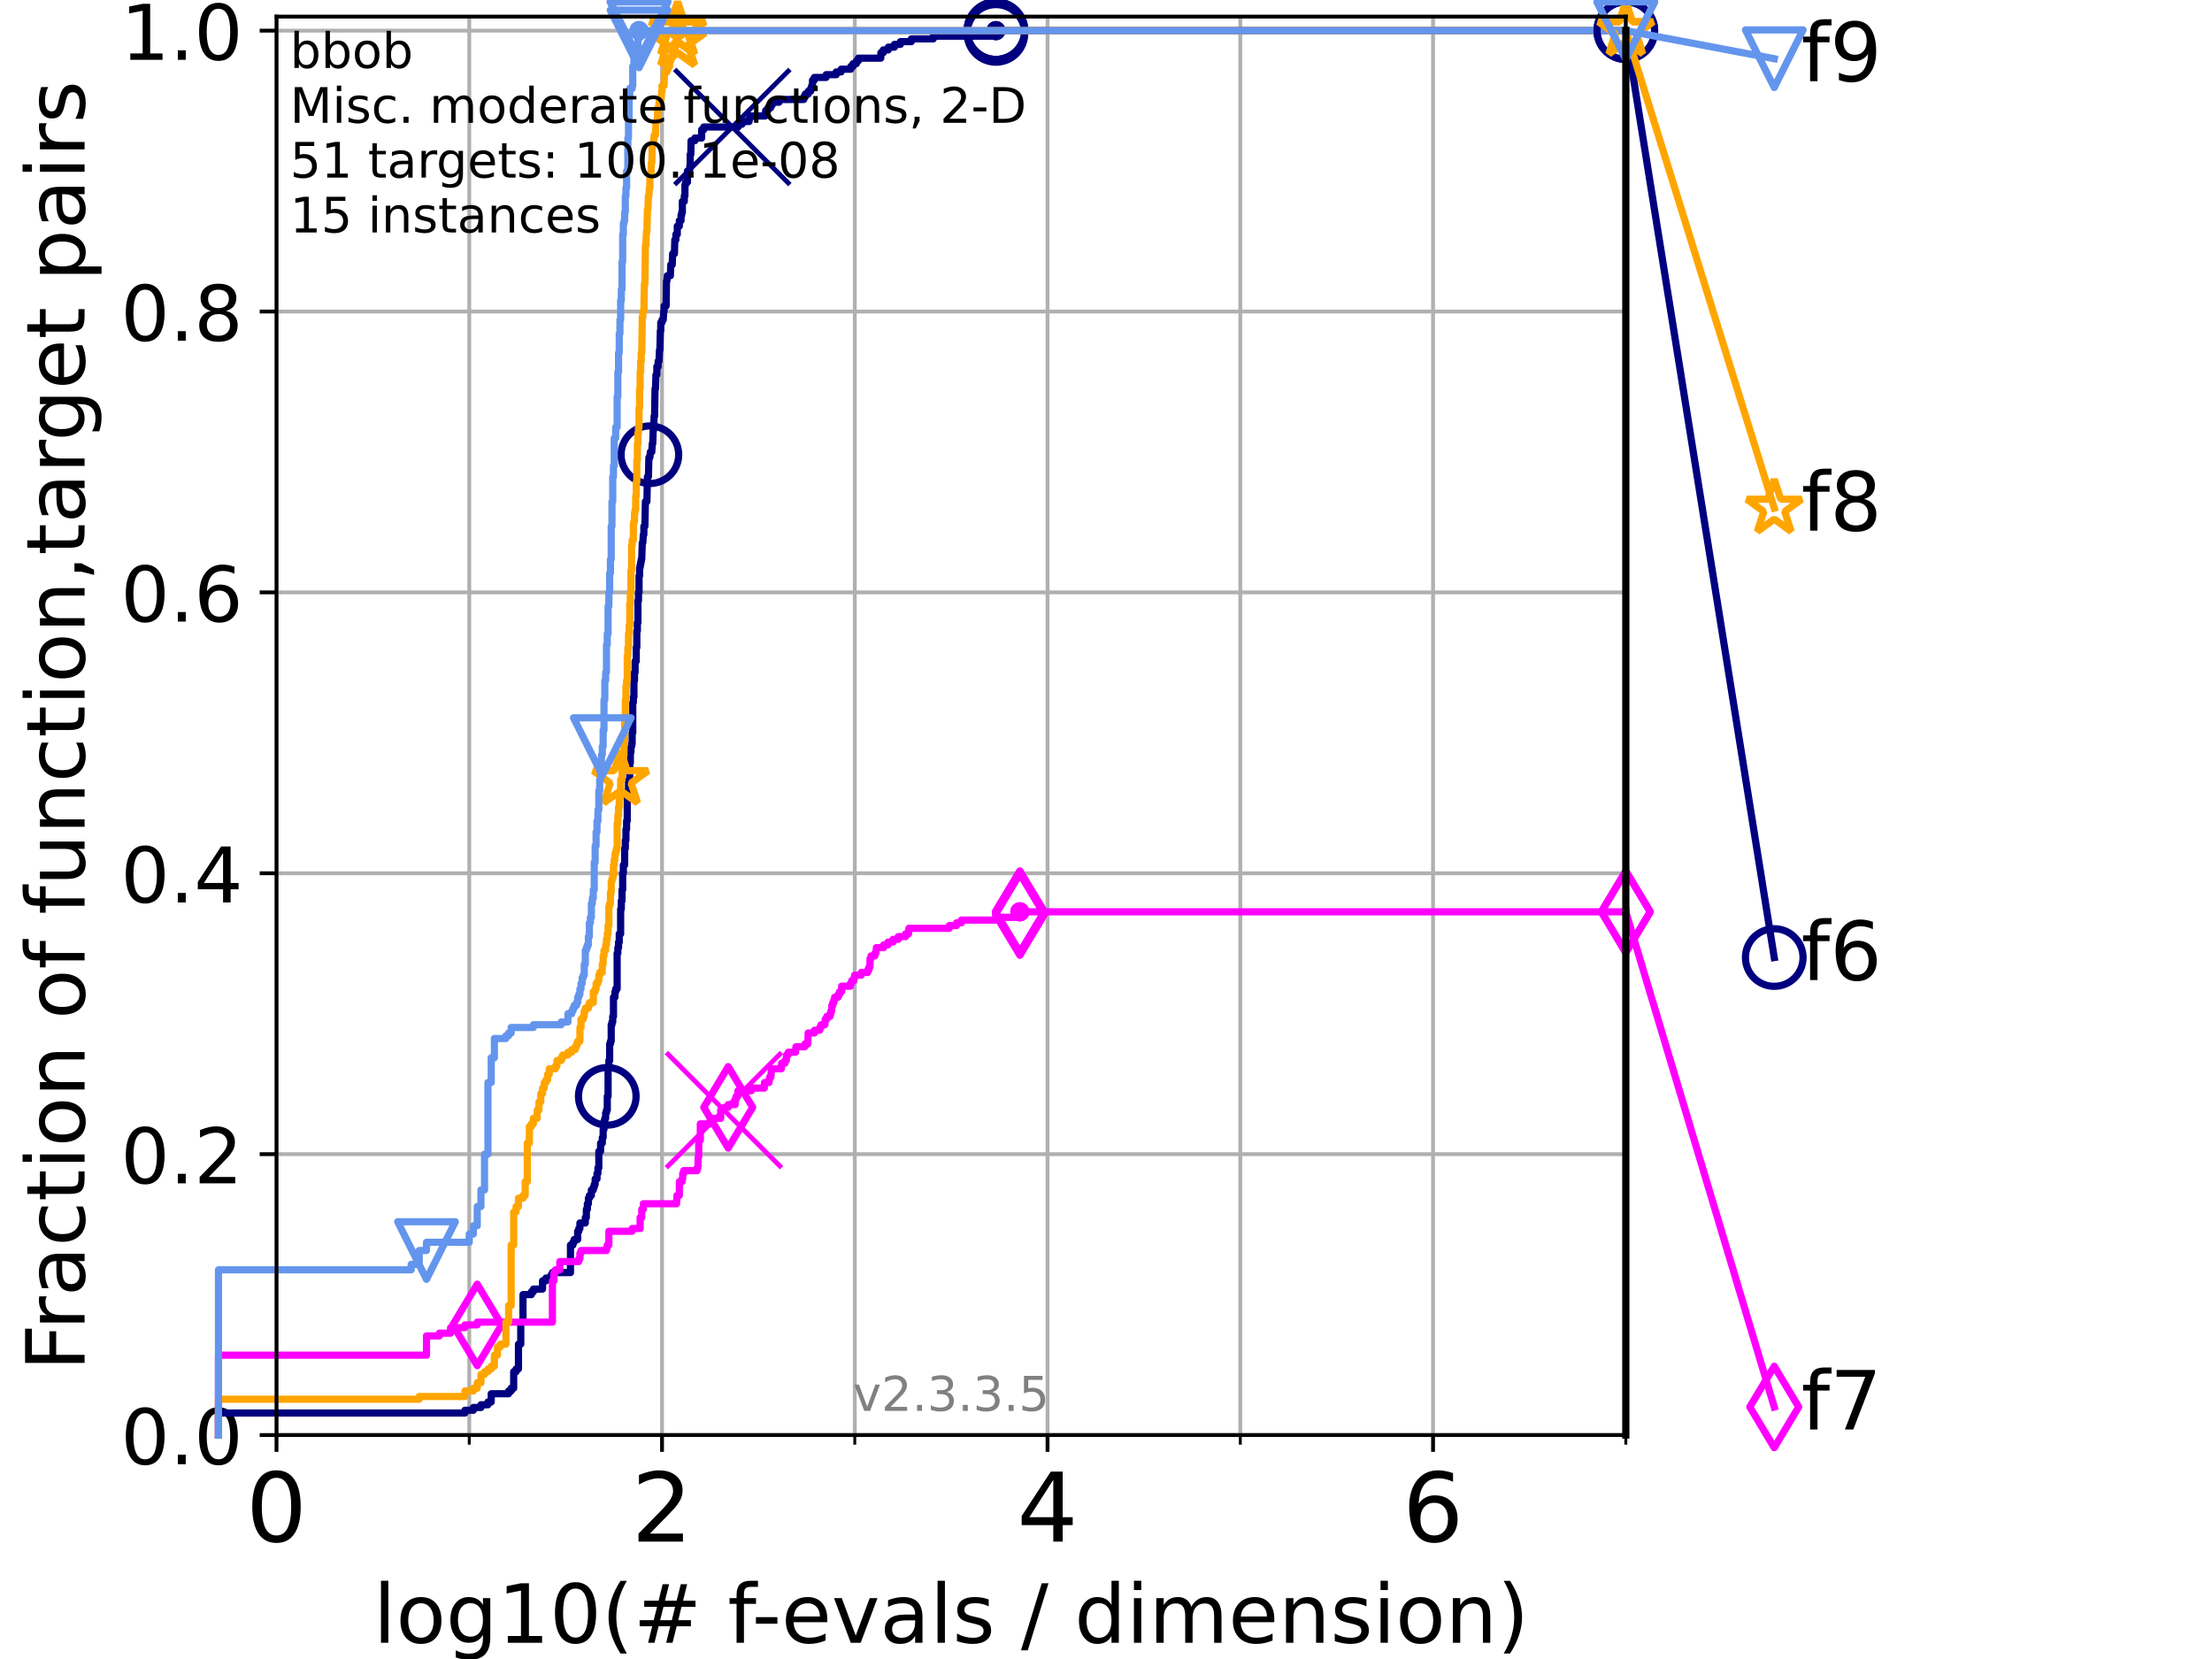 <?xml version="1.0" encoding="utf-8" standalone="no"?>
<!DOCTYPE svg PUBLIC "-//W3C//DTD SVG 1.1//EN"
  "http://www.w3.org/Graphics/SVG/1.1/DTD/svg11.dtd">
<!-- Created with matplotlib (https://matplotlib.org/) -->
<svg height="345.6pt" version="1.1" viewBox="0 0 460.8 345.6" width="460.8pt" xmlns="http://www.w3.org/2000/svg" xmlns:xlink="http://www.w3.org/1999/xlink">
 <defs>
  <style type="text/css">
*{stroke-linecap:butt;stroke-linejoin:round;}
  </style>
 </defs>
 <g id="figure_1">
  <g id="patch_1">
   <path d="M 0 345.6 
L 460.8 345.6 
L 460.8 0 
L 0 0 
z
" style="fill:#ffffff;"/>
  </g>
  <g id="axes_1">
   <g id="patch_2">
    <path d="M 57.6 298.944 
L 338.688 298.944 
L 338.688 3.456 
L 57.6 3.456 
z
" style="fill:#ffffff;"/>
   </g>
   <g id="matplotlib.axis_1">
    <g id="xtick_1">
     <g id="line2d_1">
      <path clip-path="url(#p3a4a70220b)" d="M 57.6 298.944 
L 57.6 3.456 
" style="fill:none;stroke:#b0b0b0;stroke-linecap:square;stroke-width:0.8;"/>
     </g>
     <g id="line2d_2">
      <defs>
       <path d="M 0 0 
L 0 3.5 
" id="me3a5243d3d" style="stroke:#000000;stroke-width:0.8;"/>
      </defs>
      <g>
       <use style="stroke:#000000;stroke-width:0.8;" x="57.6" xlink:href="#me3a5243d3d" y="298.944"/>
      </g>
     </g>
     <g id="text_1">
      <!-- 0 -->
      <defs>
       <path d="M 31.781 66.406 
Q 24.172 66.406 20.328 58.906 
Q 16.5 51.422 16.5 36.375 
Q 16.5 21.391 20.328 13.891 
Q 24.172 6.391 31.781 6.391 
Q 39.453 6.391 43.281 13.891 
Q 47.125 21.391 47.125 36.375 
Q 47.125 51.422 43.281 58.906 
Q 39.453 66.406 31.781 66.406 
z
M 31.781 74.219 
Q 44.047 74.219 50.516 64.516 
Q 56.984 54.828 56.984 36.375 
Q 56.984 17.969 50.516 8.266 
Q 44.047 -1.422 31.781 -1.422 
Q 19.531 -1.422 13.062 8.266 
Q 6.594 17.969 6.594 36.375 
Q 6.594 54.828 13.062 64.516 
Q 19.531 74.219 31.781 74.219 
z
" id="DejaVuSans-48"/>
      </defs>
      <g transform="translate(51.237 321.141)scale(0.2 -0.2)">
       <use xlink:href="#DejaVuSans-48"/>
      </g>
     </g>
    </g>
    <g id="xtick_2">
     <g id="line2d_3">
      <path clip-path="url(#p3a4a70220b)" d="M 137.911 298.944 
L 137.911 3.456 
" style="fill:none;stroke:#b0b0b0;stroke-linecap:square;stroke-width:0.8;"/>
     </g>
     <g id="line2d_4">
      <g>
       <use style="stroke:#000000;stroke-width:0.8;" x="137.911" xlink:href="#me3a5243d3d" y="298.944"/>
      </g>
     </g>
     <g id="text_2">
      <!-- 2 -->
      <defs>
       <path d="M 19.188 8.297 
L 53.609 8.297 
L 53.609 0 
L 7.328 0 
L 7.328 8.297 
Q 12.938 14.109 22.625 23.891 
Q 32.328 33.688 34.812 36.531 
Q 39.547 41.844 41.422 45.531 
Q 43.312 49.219 43.312 52.781 
Q 43.312 58.594 39.234 62.25 
Q 35.156 65.922 28.609 65.922 
Q 23.969 65.922 18.812 64.312 
Q 13.672 62.703 7.812 59.422 
L 7.812 69.391 
Q 13.766 71.781 18.938 73 
Q 24.125 74.219 28.422 74.219 
Q 39.75 74.219 46.484 68.547 
Q 53.219 62.891 53.219 53.422 
Q 53.219 48.922 51.531 44.891 
Q 49.859 40.875 45.406 35.406 
Q 44.188 33.984 37.641 27.219 
Q 31.109 20.453 19.188 8.297 
z
" id="DejaVuSans-50"/>
      </defs>
      <g transform="translate(131.548 321.141)scale(0.2 -0.2)">
       <use xlink:href="#DejaVuSans-50"/>
      </g>
     </g>
    </g>
    <g id="xtick_3">
     <g id="line2d_5">
      <path clip-path="url(#p3a4a70220b)" d="M 218.222 298.944 
L 218.222 3.456 
" style="fill:none;stroke:#b0b0b0;stroke-linecap:square;stroke-width:0.8;"/>
     </g>
     <g id="line2d_6">
      <g>
       <use style="stroke:#000000;stroke-width:0.8;" x="218.222" xlink:href="#me3a5243d3d" y="298.944"/>
      </g>
     </g>
     <g id="text_3">
      <!-- 4 -->
      <defs>
       <path d="M 37.797 64.312 
L 12.891 25.391 
L 37.797 25.391 
z
M 35.203 72.906 
L 47.609 72.906 
L 47.609 25.391 
L 58.016 25.391 
L 58.016 17.188 
L 47.609 17.188 
L 47.609 0 
L 37.797 0 
L 37.797 17.188 
L 4.891 17.188 
L 4.891 26.703 
z
" id="DejaVuSans-52"/>
      </defs>
      <g transform="translate(211.859 321.141)scale(0.2 -0.2)">
       <use xlink:href="#DejaVuSans-52"/>
      </g>
     </g>
    </g>
    <g id="xtick_4">
     <g id="line2d_7">
      <path clip-path="url(#p3a4a70220b)" d="M 298.533 298.944 
L 298.533 3.456 
" style="fill:none;stroke:#b0b0b0;stroke-linecap:square;stroke-width:0.8;"/>
     </g>
     <g id="line2d_8">
      <g>
       <use style="stroke:#000000;stroke-width:0.8;" x="298.533" xlink:href="#me3a5243d3d" y="298.944"/>
      </g>
     </g>
     <g id="text_4">
      <!-- 6 -->
      <defs>
       <path d="M 33.016 40.375 
Q 26.375 40.375 22.484 35.828 
Q 18.609 31.297 18.609 23.391 
Q 18.609 15.531 22.484 10.953 
Q 26.375 6.391 33.016 6.391 
Q 39.656 6.391 43.531 10.953 
Q 47.406 15.531 47.406 23.391 
Q 47.406 31.297 43.531 35.828 
Q 39.656 40.375 33.016 40.375 
z
M 52.594 71.297 
L 52.594 62.312 
Q 48.875 64.062 45.094 64.984 
Q 41.312 65.922 37.594 65.922 
Q 27.828 65.922 22.672 59.328 
Q 17.531 52.734 16.797 39.406 
Q 19.672 43.656 24.016 45.922 
Q 28.375 48.188 33.594 48.188 
Q 44.578 48.188 50.953 41.516 
Q 57.328 34.859 57.328 23.391 
Q 57.328 12.156 50.688 5.359 
Q 44.047 -1.422 33.016 -1.422 
Q 20.359 -1.422 13.672 8.266 
Q 6.984 17.969 6.984 36.375 
Q 6.984 53.656 15.188 63.938 
Q 23.391 74.219 37.203 74.219 
Q 40.922 74.219 44.703 73.484 
Q 48.484 72.75 52.594 71.297 
z
" id="DejaVuSans-54"/>
      </defs>
      <g transform="translate(292.17 321.141)scale(0.2 -0.2)">
       <use xlink:href="#DejaVuSans-54"/>
      </g>
     </g>
    </g>
    <g id="xtick_5">
     <g id="line2d_9">
      <path clip-path="url(#p3a4a70220b)" d="M 97.755 298.944 
L 97.755 3.456 
" style="fill:none;stroke:#b0b0b0;stroke-linecap:square;stroke-width:0.8;"/>
     </g>
     <g id="line2d_10">
      <defs>
       <path d="M 0 0 
L 0 2 
" id="m4bfc89bdd5" style="stroke:#000000;stroke-width:0.6;"/>
      </defs>
      <g>
       <use style="stroke:#000000;stroke-width:0.6;" x="97.755" xlink:href="#m4bfc89bdd5" y="298.944"/>
      </g>
     </g>
    </g>
    <g id="xtick_6">
     <g id="line2d_11">
      <path clip-path="url(#p3a4a70220b)" d="M 178.066 298.944 
L 178.066 3.456 
" style="fill:none;stroke:#b0b0b0;stroke-linecap:square;stroke-width:0.8;"/>
     </g>
     <g id="line2d_12">
      <g>
       <use style="stroke:#000000;stroke-width:0.6;" x="178.066" xlink:href="#m4bfc89bdd5" y="298.944"/>
      </g>
     </g>
    </g>
    <g id="xtick_7">
     <g id="line2d_13">
      <path clip-path="url(#p3a4a70220b)" d="M 258.377 298.944 
L 258.377 3.456 
" style="fill:none;stroke:#b0b0b0;stroke-linecap:square;stroke-width:0.8;"/>
     </g>
     <g id="line2d_14">
      <g>
       <use style="stroke:#000000;stroke-width:0.6;" x="258.377" xlink:href="#m4bfc89bdd5" y="298.944"/>
      </g>
     </g>
    </g>
    <g id="xtick_8">
     <g id="line2d_15">
      <path clip-path="url(#p3a4a70220b)" d="M 338.688 298.944 
L 338.688 3.456 
" style="fill:none;stroke:#b0b0b0;stroke-linecap:square;stroke-width:0.8;"/>
     </g>
     <g id="line2d_16">
      <g>
       <use style="stroke:#000000;stroke-width:0.6;" x="338.688" xlink:href="#m4bfc89bdd5" y="298.944"/>
      </g>
     </g>
    </g>
    <g id="text_5">
     <!-- log10(# f-evals / dimension) -->
     <defs>
      <path d="M 9.422 75.984 
L 18.406 75.984 
L 18.406 0 
L 9.422 0 
z
" id="DejaVuSans-108"/>
      <path d="M 30.609 48.391 
Q 23.391 48.391 19.188 42.75 
Q 14.984 37.109 14.984 27.297 
Q 14.984 17.484 19.156 11.844 
Q 23.344 6.203 30.609 6.203 
Q 37.797 6.203 41.984 11.859 
Q 46.188 17.531 46.188 27.297 
Q 46.188 37.016 41.984 42.703 
Q 37.797 48.391 30.609 48.391 
z
M 30.609 56 
Q 42.328 56 49.016 48.375 
Q 55.719 40.766 55.719 27.297 
Q 55.719 13.875 49.016 6.219 
Q 42.328 -1.422 30.609 -1.422 
Q 18.844 -1.422 12.172 6.219 
Q 5.516 13.875 5.516 27.297 
Q 5.516 40.766 12.172 48.375 
Q 18.844 56 30.609 56 
z
" id="DejaVuSans-111"/>
      <path d="M 45.406 27.984 
Q 45.406 37.75 41.375 43.109 
Q 37.359 48.484 30.078 48.484 
Q 22.859 48.484 18.828 43.109 
Q 14.797 37.75 14.797 27.984 
Q 14.797 18.266 18.828 12.891 
Q 22.859 7.516 30.078 7.516 
Q 37.359 7.516 41.375 12.891 
Q 45.406 18.266 45.406 27.984 
z
M 54.391 6.781 
Q 54.391 -7.172 48.188 -13.984 
Q 42 -20.797 29.203 -20.797 
Q 24.469 -20.797 20.266 -20.094 
Q 16.062 -19.391 12.109 -17.922 
L 12.109 -9.188 
Q 16.062 -11.328 19.922 -12.344 
Q 23.781 -13.375 27.781 -13.375 
Q 36.625 -13.375 41.016 -8.766 
Q 45.406 -4.156 45.406 5.172 
L 45.406 9.625 
Q 42.625 4.781 38.281 2.391 
Q 33.938 0 27.875 0 
Q 17.828 0 11.672 7.656 
Q 5.516 15.328 5.516 27.984 
Q 5.516 40.672 11.672 48.328 
Q 17.828 56 27.875 56 
Q 33.938 56 38.281 53.609 
Q 42.625 51.219 45.406 46.391 
L 45.406 54.688 
L 54.391 54.688 
z
" id="DejaVuSans-103"/>
      <path d="M 12.406 8.297 
L 28.516 8.297 
L 28.516 63.922 
L 10.984 60.406 
L 10.984 69.391 
L 28.422 72.906 
L 38.281 72.906 
L 38.281 8.297 
L 54.391 8.297 
L 54.391 0 
L 12.406 0 
z
" id="DejaVuSans-49"/>
      <path d="M 31 75.875 
Q 24.469 64.656 21.281 53.656 
Q 18.109 42.672 18.109 31.391 
Q 18.109 20.125 21.312 9.062 
Q 24.516 -2 31 -13.188 
L 23.188 -13.188 
Q 15.875 -1.703 12.234 9.375 
Q 8.594 20.453 8.594 31.391 
Q 8.594 42.281 12.203 53.312 
Q 15.828 64.359 23.188 75.875 
z
" id="DejaVuSans-40"/>
      <path d="M 51.125 44 
L 36.922 44 
L 32.812 27.688 
L 47.125 27.688 
z
M 43.797 71.781 
L 38.719 51.516 
L 52.984 51.516 
L 58.109 71.781 
L 65.922 71.781 
L 60.891 51.516 
L 76.125 51.516 
L 76.125 44 
L 58.984 44 
L 54.984 27.688 
L 70.516 27.688 
L 70.516 20.219 
L 53.078 20.219 
L 48 0 
L 40.188 0 
L 45.219 20.219 
L 30.906 20.219 
L 25.875 0 
L 18.016 0 
L 23.094 20.219 
L 7.719 20.219 
L 7.719 27.688 
L 24.906 27.688 
L 29 44 
L 13.281 44 
L 13.281 51.516 
L 30.906 51.516 
L 35.891 71.781 
z
" id="DejaVuSans-35"/>
      <path id="DejaVuSans-32"/>
      <path d="M 37.109 75.984 
L 37.109 68.5 
L 28.516 68.5 
Q 23.688 68.5 21.797 66.547 
Q 19.922 64.594 19.922 59.516 
L 19.922 54.688 
L 34.719 54.688 
L 34.719 47.703 
L 19.922 47.703 
L 19.922 0 
L 10.891 0 
L 10.891 47.703 
L 2.297 47.703 
L 2.297 54.688 
L 10.891 54.688 
L 10.891 58.5 
Q 10.891 67.625 15.141 71.797 
Q 19.391 75.984 28.609 75.984 
z
" id="DejaVuSans-102"/>
      <path d="M 4.891 31.391 
L 31.203 31.391 
L 31.203 23.391 
L 4.891 23.391 
z
" id="DejaVuSans-45"/>
      <path d="M 56.203 29.594 
L 56.203 25.203 
L 14.891 25.203 
Q 15.484 15.922 20.484 11.062 
Q 25.484 6.203 34.422 6.203 
Q 39.594 6.203 44.453 7.469 
Q 49.312 8.734 54.109 11.281 
L 54.109 2.781 
Q 49.266 0.734 44.188 -0.344 
Q 39.109 -1.422 33.891 -1.422 
Q 20.797 -1.422 13.156 6.188 
Q 5.516 13.812 5.516 26.812 
Q 5.516 40.234 12.766 48.109 
Q 20.016 56 32.328 56 
Q 43.359 56 49.781 48.891 
Q 56.203 41.797 56.203 29.594 
z
M 47.219 32.234 
Q 47.125 39.594 43.094 43.984 
Q 39.062 48.391 32.422 48.391 
Q 24.906 48.391 20.391 44.141 
Q 15.875 39.891 15.188 32.172 
z
" id="DejaVuSans-101"/>
      <path d="M 2.984 54.688 
L 12.5 54.688 
L 29.594 8.797 
L 46.688 54.688 
L 56.203 54.688 
L 35.688 0 
L 23.484 0 
z
" id="DejaVuSans-118"/>
      <path d="M 34.281 27.484 
Q 23.391 27.484 19.188 25 
Q 14.984 22.516 14.984 16.5 
Q 14.984 11.719 18.141 8.906 
Q 21.297 6.109 26.703 6.109 
Q 34.188 6.109 38.703 11.406 
Q 43.219 16.703 43.219 25.484 
L 43.219 27.484 
z
M 52.203 31.203 
L 52.203 0 
L 43.219 0 
L 43.219 8.297 
Q 40.141 3.328 35.547 0.953 
Q 30.953 -1.422 24.312 -1.422 
Q 15.922 -1.422 10.953 3.297 
Q 6 8.016 6 15.922 
Q 6 25.141 12.172 29.828 
Q 18.359 34.516 30.609 34.516 
L 43.219 34.516 
L 43.219 35.406 
Q 43.219 41.609 39.141 45 
Q 35.062 48.391 27.688 48.391 
Q 23 48.391 18.547 47.266 
Q 14.109 46.141 10.016 43.891 
L 10.016 52.203 
Q 14.938 54.109 19.578 55.047 
Q 24.219 56 28.609 56 
Q 40.484 56 46.344 49.844 
Q 52.203 43.703 52.203 31.203 
z
" id="DejaVuSans-97"/>
      <path d="M 44.281 53.078 
L 44.281 44.578 
Q 40.484 46.531 36.375 47.5 
Q 32.281 48.484 27.875 48.484 
Q 21.188 48.484 17.844 46.438 
Q 14.5 44.391 14.5 40.281 
Q 14.5 37.156 16.891 35.375 
Q 19.281 33.594 26.516 31.984 
L 29.594 31.297 
Q 39.156 29.25 43.188 25.516 
Q 47.219 21.781 47.219 15.094 
Q 47.219 7.469 41.188 3.016 
Q 35.156 -1.422 24.609 -1.422 
Q 20.219 -1.422 15.453 -0.562 
Q 10.688 0.297 5.422 2 
L 5.422 11.281 
Q 10.406 8.688 15.234 7.391 
Q 20.062 6.109 24.812 6.109 
Q 31.156 6.109 34.562 8.281 
Q 37.984 10.453 37.984 14.406 
Q 37.984 18.062 35.516 20.016 
Q 33.062 21.969 24.703 23.781 
L 21.578 24.516 
Q 13.234 26.266 9.516 29.906 
Q 5.812 33.547 5.812 39.891 
Q 5.812 47.609 11.281 51.797 
Q 16.75 56 26.812 56 
Q 31.781 56 36.172 55.266 
Q 40.578 54.547 44.281 53.078 
z
" id="DejaVuSans-115"/>
      <path d="M 25.391 72.906 
L 33.688 72.906 
L 8.297 -9.281 
L 0 -9.281 
z
" id="DejaVuSans-47"/>
      <path d="M 45.406 46.391 
L 45.406 75.984 
L 54.391 75.984 
L 54.391 0 
L 45.406 0 
L 45.406 8.203 
Q 42.578 3.328 38.25 0.953 
Q 33.938 -1.422 27.875 -1.422 
Q 17.969 -1.422 11.734 6.484 
Q 5.516 14.406 5.516 27.297 
Q 5.516 40.188 11.734 48.094 
Q 17.969 56 27.875 56 
Q 33.938 56 38.25 53.625 
Q 42.578 51.266 45.406 46.391 
z
M 14.797 27.297 
Q 14.797 17.391 18.875 11.75 
Q 22.953 6.109 30.078 6.109 
Q 37.203 6.109 41.297 11.75 
Q 45.406 17.391 45.406 27.297 
Q 45.406 37.203 41.297 42.844 
Q 37.203 48.484 30.078 48.484 
Q 22.953 48.484 18.875 42.844 
Q 14.797 37.203 14.797 27.297 
z
" id="DejaVuSans-100"/>
      <path d="M 9.422 54.688 
L 18.406 54.688 
L 18.406 0 
L 9.422 0 
z
M 9.422 75.984 
L 18.406 75.984 
L 18.406 64.594 
L 9.422 64.594 
z
" id="DejaVuSans-105"/>
      <path d="M 52 44.188 
Q 55.375 50.25 60.062 53.125 
Q 64.75 56 71.094 56 
Q 79.641 56 84.281 50.016 
Q 88.922 44.047 88.922 33.016 
L 88.922 0 
L 79.891 0 
L 79.891 32.719 
Q 79.891 40.578 77.094 44.375 
Q 74.312 48.188 68.609 48.188 
Q 61.625 48.188 57.562 43.547 
Q 53.516 38.922 53.516 30.906 
L 53.516 0 
L 44.484 0 
L 44.484 32.719 
Q 44.484 40.625 41.703 44.406 
Q 38.922 48.188 33.109 48.188 
Q 26.219 48.188 22.156 43.531 
Q 18.109 38.875 18.109 30.906 
L 18.109 0 
L 9.078 0 
L 9.078 54.688 
L 18.109 54.688 
L 18.109 46.188 
Q 21.188 51.219 25.484 53.609 
Q 29.781 56 35.688 56 
Q 41.656 56 45.828 52.969 
Q 50 49.953 52 44.188 
z
" id="DejaVuSans-109"/>
      <path d="M 54.891 33.016 
L 54.891 0 
L 45.906 0 
L 45.906 32.719 
Q 45.906 40.484 42.875 44.328 
Q 39.844 48.188 33.797 48.188 
Q 26.516 48.188 22.312 43.547 
Q 18.109 38.922 18.109 30.906 
L 18.109 0 
L 9.078 0 
L 9.078 54.688 
L 18.109 54.688 
L 18.109 46.188 
Q 21.344 51.125 25.703 53.562 
Q 30.078 56 35.797 56 
Q 45.219 56 50.047 50.172 
Q 54.891 44.344 54.891 33.016 
z
" id="DejaVuSans-110"/>
      <path d="M 8.016 75.875 
L 15.828 75.875 
Q 23.141 64.359 26.781 53.312 
Q 30.422 42.281 30.422 31.391 
Q 30.422 20.453 26.781 9.375 
Q 23.141 -1.703 15.828 -13.188 
L 8.016 -13.188 
Q 14.5 -2 17.703 9.062 
Q 20.906 20.125 20.906 31.391 
Q 20.906 42.672 17.703 53.656 
Q 14.5 64.656 8.016 75.875 
z
" id="DejaVuSans-41"/>
     </defs>
     <g transform="translate(77.764 342.218)scale(0.17 -0.17)">
      <use xlink:href="#DejaVuSans-108"/>
      <use x="27.783" xlink:href="#DejaVuSans-111"/>
      <use x="88.965" xlink:href="#DejaVuSans-103"/>
      <use x="152.441" xlink:href="#DejaVuSans-49"/>
      <use x="216.064" xlink:href="#DejaVuSans-48"/>
      <use x="279.688" xlink:href="#DejaVuSans-40"/>
      <use x="318.701" xlink:href="#DejaVuSans-35"/>
      <use x="402.49" xlink:href="#DejaVuSans-32"/>
      <use x="434.277" xlink:href="#DejaVuSans-102"/>
      <use x="463.982" xlink:href="#DejaVuSans-45"/>
      <use x="500.066" xlink:href="#DejaVuSans-101"/>
      <use x="561.59" xlink:href="#DejaVuSans-118"/>
      <use x="620.77" xlink:href="#DejaVuSans-97"/>
      <use x="682.049" xlink:href="#DejaVuSans-108"/>
      <use x="709.832" xlink:href="#DejaVuSans-115"/>
      <use x="761.932" xlink:href="#DejaVuSans-32"/>
      <use x="793.719" xlink:href="#DejaVuSans-47"/>
      <use x="827.41" xlink:href="#DejaVuSans-32"/>
      <use x="859.197" xlink:href="#DejaVuSans-100"/>
      <use x="922.674" xlink:href="#DejaVuSans-105"/>
      <use x="950.457" xlink:href="#DejaVuSans-109"/>
      <use x="1047.869" xlink:href="#DejaVuSans-101"/>
      <use x="1109.393" xlink:href="#DejaVuSans-110"/>
      <use x="1172.771" xlink:href="#DejaVuSans-115"/>
      <use x="1224.871" xlink:href="#DejaVuSans-105"/>
      <use x="1252.654" xlink:href="#DejaVuSans-111"/>
      <use x="1313.836" xlink:href="#DejaVuSans-110"/>
      <use x="1377.215" xlink:href="#DejaVuSans-41"/>
     </g>
    </g>
   </g>
   <g id="matplotlib.axis_2">
    <g id="ytick_1">
     <g id="line2d_17">
      <path clip-path="url(#p3a4a70220b)" d="M 57.6 298.944 
L 338.688 298.944 
" style="fill:none;stroke:#b0b0b0;stroke-linecap:square;stroke-width:0.8;"/>
     </g>
     <g id="line2d_18">
      <defs>
       <path d="M 0 0 
L -3.5 0 
" id="m762e9d2234" style="stroke:#000000;stroke-width:0.8;"/>
      </defs>
      <g>
       <use style="stroke:#000000;stroke-width:0.8;" x="57.6" xlink:href="#m762e9d2234" y="298.944"/>
      </g>
     </g>
     <g id="text_6">
      <!-- 0.0 -->
      <defs>
       <path d="M 10.688 12.406 
L 21 12.406 
L 21 0 
L 10.688 0 
z
" id="DejaVuSans-46"/>
      </defs>
      <g transform="translate(25.155 305.023)scale(0.16 -0.16)">
       <use xlink:href="#DejaVuSans-48"/>
       <use x="63.623" xlink:href="#DejaVuSans-46"/>
       <use x="95.41" xlink:href="#DejaVuSans-48"/>
      </g>
     </g>
    </g>
    <g id="ytick_2">
     <g id="line2d_19">
      <path clip-path="url(#p3a4a70220b)" d="M 57.6 240.432 
L 338.688 240.432 
" style="fill:none;stroke:#b0b0b0;stroke-linecap:square;stroke-width:0.8;"/>
     </g>
     <g id="line2d_20">
      <g>
       <use style="stroke:#000000;stroke-width:0.8;" x="57.6" xlink:href="#m762e9d2234" y="240.432"/>
      </g>
     </g>
     <g id="text_7">
      <!-- 0.2 -->
      <g transform="translate(25.155 246.51)scale(0.16 -0.16)">
       <use xlink:href="#DejaVuSans-48"/>
       <use x="63.623" xlink:href="#DejaVuSans-46"/>
       <use x="95.41" xlink:href="#DejaVuSans-50"/>
      </g>
     </g>
    </g>
    <g id="ytick_3">
     <g id="line2d_21">
      <path clip-path="url(#p3a4a70220b)" d="M 57.6 181.919 
L 338.688 181.919 
" style="fill:none;stroke:#b0b0b0;stroke-linecap:square;stroke-width:0.8;"/>
     </g>
     <g id="line2d_22">
      <g>
       <use style="stroke:#000000;stroke-width:0.8;" x="57.6" xlink:href="#m762e9d2234" y="181.919"/>
      </g>
     </g>
     <g id="text_8">
      <!-- 0.4 -->
      <g transform="translate(25.155 187.998)scale(0.16 -0.16)">
       <use xlink:href="#DejaVuSans-48"/>
       <use x="63.623" xlink:href="#DejaVuSans-46"/>
       <use x="95.41" xlink:href="#DejaVuSans-52"/>
      </g>
     </g>
    </g>
    <g id="ytick_4">
     <g id="line2d_23">
      <path clip-path="url(#p3a4a70220b)" d="M 57.6 123.407 
L 338.688 123.407 
" style="fill:none;stroke:#b0b0b0;stroke-linecap:square;stroke-width:0.8;"/>
     </g>
     <g id="line2d_24">
      <g>
       <use style="stroke:#000000;stroke-width:0.8;" x="57.6" xlink:href="#m762e9d2234" y="123.407"/>
      </g>
     </g>
     <g id="text_9">
      <!-- 0.6 -->
      <g transform="translate(25.155 129.485)scale(0.16 -0.16)">
       <use xlink:href="#DejaVuSans-48"/>
       <use x="63.623" xlink:href="#DejaVuSans-46"/>
       <use x="95.41" xlink:href="#DejaVuSans-54"/>
      </g>
     </g>
    </g>
    <g id="ytick_5">
     <g id="line2d_25">
      <path clip-path="url(#p3a4a70220b)" d="M 57.6 64.894 
L 338.688 64.894 
" style="fill:none;stroke:#b0b0b0;stroke-linecap:square;stroke-width:0.8;"/>
     </g>
     <g id="line2d_26">
      <g>
       <use style="stroke:#000000;stroke-width:0.8;" x="57.6" xlink:href="#m762e9d2234" y="64.894"/>
      </g>
     </g>
     <g id="text_10">
      <!-- 0.8 -->
      <defs>
       <path d="M 31.781 34.625 
Q 24.75 34.625 20.719 30.859 
Q 16.703 27.094 16.703 20.516 
Q 16.703 13.922 20.719 10.156 
Q 24.75 6.391 31.781 6.391 
Q 38.812 6.391 42.859 10.172 
Q 46.922 13.969 46.922 20.516 
Q 46.922 27.094 42.891 30.859 
Q 38.875 34.625 31.781 34.625 
z
M 21.922 38.812 
Q 15.578 40.375 12.031 44.719 
Q 8.5 49.078 8.5 55.328 
Q 8.5 64.062 14.719 69.141 
Q 20.953 74.219 31.781 74.219 
Q 42.672 74.219 48.875 69.141 
Q 55.078 64.062 55.078 55.328 
Q 55.078 49.078 51.531 44.719 
Q 48 40.375 41.703 38.812 
Q 48.828 37.156 52.797 32.312 
Q 56.781 27.484 56.781 20.516 
Q 56.781 9.906 50.312 4.234 
Q 43.844 -1.422 31.781 -1.422 
Q 19.734 -1.422 13.25 4.234 
Q 6.781 9.906 6.781 20.516 
Q 6.781 27.484 10.781 32.312 
Q 14.797 37.156 21.922 38.812 
z
M 18.312 54.391 
Q 18.312 48.734 21.844 45.562 
Q 25.391 42.391 31.781 42.391 
Q 38.141 42.391 41.719 45.562 
Q 45.312 48.734 45.312 54.391 
Q 45.312 60.062 41.719 63.234 
Q 38.141 66.406 31.781 66.406 
Q 25.391 66.406 21.844 63.234 
Q 18.312 60.062 18.312 54.391 
z
" id="DejaVuSans-56"/>
      </defs>
      <g transform="translate(25.155 70.973)scale(0.16 -0.16)">
       <use xlink:href="#DejaVuSans-48"/>
       <use x="63.623" xlink:href="#DejaVuSans-46"/>
       <use x="95.41" xlink:href="#DejaVuSans-56"/>
      </g>
     </g>
    </g>
    <g id="ytick_6">
     <g id="line2d_27">
      <path clip-path="url(#p3a4a70220b)" d="M 57.6 6.382 
L 338.688 6.382 
" style="fill:none;stroke:#b0b0b0;stroke-linecap:square;stroke-width:0.8;"/>
     </g>
     <g id="line2d_28">
      <g>
       <use style="stroke:#000000;stroke-width:0.8;" x="57.6" xlink:href="#m762e9d2234" y="6.382"/>
      </g>
     </g>
     <g id="text_11">
      <!-- 1.0 -->
      <g transform="translate(25.155 12.46)scale(0.16 -0.16)">
       <use xlink:href="#DejaVuSans-49"/>
       <use x="63.623" xlink:href="#DejaVuSans-46"/>
       <use x="95.41" xlink:href="#DejaVuSans-48"/>
      </g>
     </g>
    </g>
    <g id="text_12">
     <!-- Fraction of function,target pairs -->
     <defs>
      <path d="M 9.812 72.906 
L 51.703 72.906 
L 51.703 64.594 
L 19.672 64.594 
L 19.672 43.109 
L 48.578 43.109 
L 48.578 34.812 
L 19.672 34.812 
L 19.672 0 
L 9.812 0 
z
" id="DejaVuSans-70"/>
      <path d="M 41.109 46.297 
Q 39.594 47.172 37.812 47.578 
Q 36.031 48 33.891 48 
Q 26.266 48 22.188 43.047 
Q 18.109 38.094 18.109 28.812 
L 18.109 0 
L 9.078 0 
L 9.078 54.688 
L 18.109 54.688 
L 18.109 46.188 
Q 20.953 51.172 25.484 53.578 
Q 30.031 56 36.531 56 
Q 37.453 56 38.578 55.875 
Q 39.703 55.766 41.062 55.516 
z
" id="DejaVuSans-114"/>
      <path d="M 48.781 52.594 
L 48.781 44.188 
Q 44.969 46.297 41.141 47.344 
Q 37.312 48.391 33.406 48.391 
Q 24.656 48.391 19.812 42.844 
Q 14.984 37.312 14.984 27.297 
Q 14.984 17.281 19.812 11.734 
Q 24.656 6.203 33.406 6.203 
Q 37.312 6.203 41.141 7.25 
Q 44.969 8.297 48.781 10.406 
L 48.781 2.094 
Q 45.016 0.344 40.984 -0.531 
Q 36.969 -1.422 32.422 -1.422 
Q 20.062 -1.422 12.781 6.344 
Q 5.516 14.109 5.516 27.297 
Q 5.516 40.672 12.859 48.328 
Q 20.219 56 33.016 56 
Q 37.156 56 41.109 55.141 
Q 45.062 54.297 48.781 52.594 
z
" id="DejaVuSans-99"/>
      <path d="M 18.312 70.219 
L 18.312 54.688 
L 36.812 54.688 
L 36.812 47.703 
L 18.312 47.703 
L 18.312 18.016 
Q 18.312 11.328 20.141 9.422 
Q 21.969 7.516 27.594 7.516 
L 36.812 7.516 
L 36.812 0 
L 27.594 0 
Q 17.188 0 13.234 3.875 
Q 9.281 7.766 9.281 18.016 
L 9.281 47.703 
L 2.688 47.703 
L 2.688 54.688 
L 9.281 54.688 
L 9.281 70.219 
z
" id="DejaVuSans-116"/>
      <path d="M 8.5 21.578 
L 8.5 54.688 
L 17.484 54.688 
L 17.484 21.922 
Q 17.484 14.156 20.5 10.266 
Q 23.531 6.391 29.594 6.391 
Q 36.859 6.391 41.078 11.031 
Q 45.312 15.672 45.312 23.688 
L 45.312 54.688 
L 54.297 54.688 
L 54.297 0 
L 45.312 0 
L 45.312 8.406 
Q 42.047 3.422 37.719 1 
Q 33.406 -1.422 27.688 -1.422 
Q 18.266 -1.422 13.375 4.438 
Q 8.5 10.297 8.5 21.578 
z
M 31.109 56 
z
" id="DejaVuSans-117"/>
      <path d="M 11.719 12.406 
L 22.016 12.406 
L 22.016 4 
L 14.016 -11.625 
L 7.719 -11.625 
L 11.719 4 
z
" id="DejaVuSans-44"/>
      <path d="M 18.109 8.203 
L 18.109 -20.797 
L 9.078 -20.797 
L 9.078 54.688 
L 18.109 54.688 
L 18.109 46.391 
Q 20.953 51.266 25.266 53.625 
Q 29.594 56 35.594 56 
Q 45.562 56 51.781 48.094 
Q 58.016 40.188 58.016 27.297 
Q 58.016 14.406 51.781 6.484 
Q 45.562 -1.422 35.594 -1.422 
Q 29.594 -1.422 25.266 0.953 
Q 20.953 3.328 18.109 8.203 
z
M 48.688 27.297 
Q 48.688 37.203 44.609 42.844 
Q 40.531 48.484 33.406 48.484 
Q 26.266 48.484 22.188 42.844 
Q 18.109 37.203 18.109 27.297 
Q 18.109 17.391 22.188 11.75 
Q 26.266 6.109 33.406 6.109 
Q 40.531 6.109 44.609 11.75 
Q 48.688 17.391 48.688 27.297 
z
" id="DejaVuSans-112"/>
     </defs>
     <g transform="translate(17.62 285.585)rotate(-90)scale(0.17 -0.17)">
      <use xlink:href="#DejaVuSans-70"/>
      <use x="50.27" xlink:href="#DejaVuSans-114"/>
      <use x="91.383" xlink:href="#DejaVuSans-97"/>
      <use x="152.662" xlink:href="#DejaVuSans-99"/>
      <use x="207.643" xlink:href="#DejaVuSans-116"/>
      <use x="246.852" xlink:href="#DejaVuSans-105"/>
      <use x="274.635" xlink:href="#DejaVuSans-111"/>
      <use x="335.816" xlink:href="#DejaVuSans-110"/>
      <use x="399.195" xlink:href="#DejaVuSans-32"/>
      <use x="430.982" xlink:href="#DejaVuSans-111"/>
      <use x="492.164" xlink:href="#DejaVuSans-102"/>
      <use x="527.369" xlink:href="#DejaVuSans-32"/>
      <use x="559.156" xlink:href="#DejaVuSans-102"/>
      <use x="594.361" xlink:href="#DejaVuSans-117"/>
      <use x="657.74" xlink:href="#DejaVuSans-110"/>
      <use x="721.119" xlink:href="#DejaVuSans-99"/>
      <use x="776.1" xlink:href="#DejaVuSans-116"/>
      <use x="815.309" xlink:href="#DejaVuSans-105"/>
      <use x="843.092" xlink:href="#DejaVuSans-111"/>
      <use x="904.273" xlink:href="#DejaVuSans-110"/>
      <use x="967.652" xlink:href="#DejaVuSans-44"/>
      <use x="999.439" xlink:href="#DejaVuSans-116"/>
      <use x="1038.648" xlink:href="#DejaVuSans-97"/>
      <use x="1099.928" xlink:href="#DejaVuSans-114"/>
      <use x="1139.291" xlink:href="#DejaVuSans-103"/>
      <use x="1202.768" xlink:href="#DejaVuSans-101"/>
      <use x="1264.291" xlink:href="#DejaVuSans-116"/>
      <use x="1303.5" xlink:href="#DejaVuSans-32"/>
      <use x="1335.287" xlink:href="#DejaVuSans-112"/>
      <use x="1398.764" xlink:href="#DejaVuSans-97"/>
      <use x="1460.043" xlink:href="#DejaVuSans-105"/>
      <use x="1487.826" xlink:href="#DejaVuSans-114"/>
      <use x="1528.939" xlink:href="#DejaVuSans-115"/>
     </g>
    </g>
   </g>
   <g id="line2d_29">
    <defs>
     <path d="M 0 1.5 
C 0.398 1.5 0.779 1.342 1.061 1.061 
C 1.342 0.779 1.5 0.398 1.5 0 
C 1.5 -0.398 1.342 -0.779 1.061 -1.061 
C 0.779 -1.342 0.398 -1.5 0 -1.5 
C -0.398 -1.5 -0.779 -1.342 -1.061 -1.061 
C -1.342 -0.779 -1.5 -0.398 -1.5 0 
C -1.5 0.398 -1.342 0.779 -1.061 1.061 
C -0.779 1.342 -0.398 1.5 0 1.5 
z
" id="ma141ec1a2a" style="stroke:#000080;"/>
    </defs>
    <g>
     <use style="fill:#000080;stroke:#000080;" x="207.469" xlink:href="#ma141ec1a2a" y="6.382"/>
     <use style="fill:#000080;stroke:#000080;" x="207.469" xlink:href="#ma141ec1a2a" y="6.382"/>
    </g>
   </g>
   <g id="line2d_30">
    <path d="M 45.512 298.944 
L 45.512 294.355 
L 96.861 294.355 
L 96.861 293.781 
L 98.606 293.781 
L 98.606 293.207 
L 100.193 293.207 
L 100.193 292.634 
L 101.647 292.634 
L 101.647 292.06 
L 102.331 292.06 
L 102.331 290.339 
L 105.952 290.339 
L 105.952 289.766 
L 106.489 289.766 
L 106.489 289.192 
L 107.009 289.192 
L 107.009 285.75 
L 107.515 285.75 
L 107.515 285.176 
L 108.006 285.176 
L 108.006 280.013 
L 108.484 280.013 
L 108.484 275.424 
L 108.949 275.424 
L 108.949 269.688 
L 110.694 269.688 
L 110.694 269.114 
L 111.105 269.114 
L 111.105 268.54 
L 113.023 268.54 
L 113.023 266.82 
L 113.735 266.82 
L 113.735 266.246 
L 114.751 266.246 
L 114.751 265.672 
L 115.077 265.672 
L 115.077 265.099 
L 118.839 265.099 
L 118.839 259.362 
L 119.352 259.362 
L 119.352 258.788 
L 119.603 258.788 
L 119.603 258.215 
L 120.335 258.215 
L 120.335 256.494 
L 120.572 256.494 
L 120.572 255.92 
L 120.806 255.92 
L 120.806 254.773 
L 121.931 254.773 
L 121.931 253.626 
L 122.148 253.626 
L 122.148 251.905 
L 122.362 251.905 
L 122.362 250.757 
L 122.573 250.757 
L 122.573 249.61 
L 122.782 249.61 
L 122.782 249.036 
L 123.193 249.036 
L 123.193 247.889 
L 123.594 247.889 
L 123.594 247.315 
L 123.791 247.315 
L 123.791 246.742 
L 123.985 246.742 
L 123.985 245.594 
L 124.369 245.594 
L 124.369 244.447 
L 124.557 244.447 
L 124.557 243.3 
L 124.744 243.3 
L 124.744 239.858 
L 125.111 239.858 
L 125.111 238.137 
L 125.471 238.137 
L 125.471 236.99 
L 125.648 236.99 
L 125.648 235.269 
L 125.823 235.269 
L 125.823 233.548 
L 125.996 233.548 
L 125.996 232.974 
L 126.168 232.974 
L 126.168 231.827 
L 126.338 231.827 
L 126.338 231.253 
L 126.507 231.253 
L 126.507 228.385 
L 126.674 228.385 
L 126.674 222.648 
L 126.839 222.648 
L 126.839 220.927 
L 127.003 220.927 
L 127.003 217.485 
L 127.165 217.485 
L 127.165 216.912 
L 127.326 216.912 
L 127.326 213.47 
L 127.485 213.47 
L 127.485 212.896 
L 127.643 212.896 
L 127.643 211.749 
L 127.799 211.749 
L 127.799 207.733 
L 128.108 207.733 
L 128.108 206.586 
L 128.26 206.586 
L 128.26 206.012 
L 128.561 206.012 
L 128.561 198.555 
L 128.709 198.555 
L 128.709 197.408 
L 128.856 197.408 
L 128.856 196.26 
L 129.002 196.26 
L 129.002 194.539 
L 129.291 194.539 
L 129.291 189.377 
L 129.433 189.377 
L 129.433 187.656 
L 129.574 187.656 
L 129.574 185.361 
L 129.714 185.361 
L 129.714 181.919 
L 129.853 181.919 
L 129.853 180.198 
L 130.128 180.198 
L 130.128 176.756 
L 130.264 176.756 
L 130.264 175.035 
L 130.398 175.035 
L 130.398 172.741 
L 130.532 172.741 
L 130.532 171.02 
L 130.665 171.02 
L 130.665 165.283 
L 130.796 165.283 
L 130.796 164.709 
L 130.927 164.709 
L 130.927 162.989 
L 131.056 162.989 
L 131.056 162.415 
L 131.185 162.415 
L 131.185 158.973 
L 131.313 158.973 
L 131.313 156.678 
L 131.44 156.678 
L 131.44 155.531 
L 131.566 155.531 
L 131.566 154.957 
L 131.691 154.957 
L 131.691 152.663 
L 131.815 152.663 
L 131.815 146.353 
L 131.938 146.353 
L 131.938 145.205 
L 132.06 145.205 
L 132.06 141.763 
L 132.182 141.763 
L 132.182 140.042 
L 132.303 140.042 
L 132.303 137.748 
L 132.542 137.748 
L 132.542 134.88 
L 132.66 134.88 
L 132.66 131.438 
L 132.777 131.438 
L 132.777 129.717 
L 132.894 129.717 
L 132.894 125.128 
L 133.01 125.128 
L 133.01 123.407 
L 133.125 123.407 
L 133.125 119.965 
L 133.239 119.965 
L 133.239 118.244 
L 133.353 118.244 
L 133.353 117.67 
L 133.466 117.67 
L 133.466 117.096 
L 133.578 117.096 
L 133.578 116.523 
L 133.689 116.523 
L 133.8 113.081 
L 133.91 113.081 
L 134.019 111.36 
L 134.128 111.36 
L 134.128 109.639 
L 134.343 109.639 
L 134.45 104.476 
L 134.766 104.476 
L 134.87 99.313 
L 135.077 99.313 
L 135.179 95.298 
L 135.382 95.298 
L 135.482 94.15 
L 135.78 94.15 
L 135.879 92.429 
L 135.976 92.429 
L 136.073 89.561 
L 136.17 89.561 
L 136.266 86.693 
L 136.362 86.693 
L 136.457 80.956 
L 136.551 80.956 
L 136.645 78.088 
L 136.832 78.088 
L 136.832 76.367 
L 137.108 76.367 
L 137.108 75.22 
L 137.29 75.22 
L 137.38 72.925 
L 137.469 72.925 
L 137.559 68.91 
L 137.647 68.91 
L 137.647 67.189 
L 137.911 67.189 
L 137.911 66.615 
L 138.171 66.615 
L 138.256 64.894 
L 138.341 64.894 
L 138.341 63.747 
L 138.762 63.747 
L 138.845 58.584 
L 138.927 58.584 
L 139.009 57.437 
L 139.652 57.437 
L 139.731 55.142 
L 140.042 55.142 
L 140.119 52.847 
L 140.499 52.847 
L 140.574 49.979 
L 140.797 49.979 
L 140.797 48.832 
L 141.09 48.832 
L 141.09 47.111 
L 141.521 47.111 
L 141.521 45.964 
L 141.872 45.964 
L 141.872 44.816 
L 142.01 44.816 
L 142.01 44.243 
L 142.148 44.243 
L 142.148 41.948 
L 142.553 41.948 
L 142.553 40.801 
L 142.686 40.801 
L 142.686 38.506 
L 142.818 38.506 
L 142.818 37.932 
L 143.209 37.932 
L 143.209 35.638 
L 143.654 35.638 
L 143.716 34.491 
L 143.779 34.491 
L 143.779 32.196 
L 143.903 32.196 
L 143.965 29.328 
L 144.748 29.328 
L 144.748 28.754 
L 146.162 28.754 
L 146.162 27.033 
L 146.591 27.033 
L 146.591 26.459 
L 153.75 26.459 
L 153.75 25.886 
L 154.574 25.886 
L 154.574 25.312 
L 156.053 25.312 
L 156.053 24.738 
L 156.236 24.738 
L 156.236 24.165 
L 159.406 24.165 
L 159.507 23.018 
L 159.981 23.018 
L 159.981 22.444 
L 160.561 22.444 
L 160.561 21.87 
L 160.868 21.87 
L 160.868 21.297 
L 162.282 21.297 
L 162.282 20.723 
L 167.449 20.723 
L 167.449 20.149 
L 167.767 20.149 
L 167.767 19.576 
L 168.37 19.576 
L 168.37 19.002 
L 168.88 19.002 
L 168.88 18.428 
L 169.085 18.428 
L 169.085 17.855 
L 169.259 17.855 
L 169.259 16.707 
L 169.631 16.707 
L 169.631 16.134 
L 172.094 16.134 
L 172.094 15.56 
L 174.197 15.56 
L 174.197 14.986 
L 175.222 14.986 
L 175.222 14.413 
L 177.227 14.413 
L 177.227 13.839 
L 177.705 13.839 
L 177.705 13.265 
L 178.403 13.265 
L 178.403 12.692 
L 178.8 12.692 
L 178.8 12.118 
L 183.48 12.118 
L 183.505 10.971 
L 184.002 10.971 
L 184.002 10.397 
L 185.044 10.397 
L 185.044 9.824 
L 186.328 9.824 
L 186.328 9.25 
L 187.57 9.25 
L 187.57 8.676 
L 189.842 8.676 
L 189.842 8.103 
L 194.418 8.103 
L 194.418 7.529 
L 206.554 7.529 
L 206.554 6.955 
L 207.469 6.955 
L 207.469 6.382 
L 338.688 6.382 
L 338.688 6.382 
" style="fill:none;stroke:#000080;stroke-linecap:square;stroke-width:1.5;"/>
   </g>
   <g id="line2d_31">
    <defs>
     <path d="M 0 6 
C 1.591 6 3.117 5.368 4.243 4.243 
C 5.368 3.117 6 1.591 6 0 
C 6 -1.591 5.368 -3.117 4.243 -4.243 
C 3.117 -5.368 1.591 -6 0 -6 
C -1.591 -6 -3.117 -5.368 -4.243 -4.243 
C -5.368 -3.117 -6 -1.591 -6 0 
C -6 1.591 -5.368 3.117 -4.243 4.243 
C -3.117 5.368 -1.591 6 0 6 
z
" id="mfaeaf976ae" style="stroke:#000080;stroke-width:1.5;"/>
    </defs>
    <g>
     <use style="fill-opacity:0;stroke:#000080;stroke-width:1.5;" x="126.507" xlink:href="#mfaeaf976ae" y="228.385"/>
     <use style="fill-opacity:0;stroke:#000080;stroke-width:1.5;" x="135.382" xlink:href="#mfaeaf976ae" y="94.724"/>
     <use style="fill-opacity:0;stroke:#000080;stroke-width:1.5;" x="207.469" xlink:href="#mfaeaf976ae" y="6.955"/>
     <use style="fill-opacity:0;stroke:#000080;stroke-width:1.5;" x="207.469" xlink:href="#mfaeaf976ae" y="6.382"/>
     <use style="fill-opacity:0;stroke:#000080;stroke-width:1.5;" x="207.469" xlink:href="#mfaeaf976ae" y="6.382"/>
     <use style="fill-opacity:0;stroke:#000080;stroke-width:1.5;" x="338.688" xlink:href="#mfaeaf976ae" y="6.382"/>
    </g>
   </g>
   <g id="line2d_32">
    <path style="fill:none;stroke:#000080;stroke-linecap:square;stroke-width:1.5;"/>
    <g/>
   </g>
   <g id="line2d_33">
    <path clip-path="url(#p3a4a70220b)" d="M 152.55 26.459 
" style="fill:none;stroke:#000080;stroke-linecap:square;stroke-width:1.5;"/>
    <defs>
     <path d="M -12 12 
L 12 -12 
M -12 -12 
L 12 12 
" id="ma8b9ee5a18" style="stroke:#000080;"/>
    </defs>
    <g clip-path="url(#p3a4a70220b)">
     <use style="fill:#000080;stroke:#000080;" x="152.55" xlink:href="#ma8b9ee5a18" y="26.459"/>
    </g>
   </g>
   <g id="line2d_34">
    <defs>
     <path d="M 0 1.5 
C 0.398 1.5 0.779 1.342 1.061 1.061 
C 1.342 0.779 1.5 0.398 1.5 0 
C 1.5 -0.398 1.342 -0.779 1.061 -1.061 
C 0.779 -1.342 0.398 -1.5 0 -1.5 
C -0.398 -1.5 -0.779 -1.342 -1.061 -1.061 
C -1.342 -0.779 -1.5 -0.398 -1.5 0 
C -1.5 0.398 -1.342 0.779 -1.061 1.061 
C -0.779 1.342 -0.398 1.5 0 1.5 
z
" id="me57c0957b2" style="stroke:#ff00ff;"/>
    </defs>
    <g>
     <use style="fill:#ff00ff;stroke:#ff00ff;" x="212.456" xlink:href="#me57c0957b2" y="189.95"/>
     <use style="fill:#ff00ff;stroke:#ff00ff;" x="212.456" xlink:href="#me57c0957b2" y="189.95"/>
    </g>
   </g>
   <g id="line2d_35">
    <path d="M 45.512 298.944 
L 45.512 282.308 
L 88.847 282.308 
L 88.847 278.293 
L 91.535 278.293 
L 91.535 277.719 
L 93.864 277.719 
L 93.864 276.572 
L 96.861 276.572 
L 96.861 275.998 
L 99.418 275.998 
L 99.418 275.424 
L 115.077 275.424 
L 115.077 266.82 
L 115.397 266.82 
L 115.397 265.099 
L 115.711 265.099 
L 115.711 264.525 
L 116.621 264.525 
L 116.621 262.804 
L 120.572 262.804 
L 120.572 262.23 
L 120.806 262.23 
L 120.806 261.083 
L 121.037 261.083 
L 121.037 260.509 
L 126.338 260.509 
L 126.338 259.936 
L 126.507 259.936 
L 126.507 259.362 
L 126.839 259.362 
L 126.839 256.494 
L 131.691 256.494 
L 131.691 255.92 
L 133.353 255.92 
L 133.353 253.626 
L 133.689 253.626 
L 133.689 251.905 
L 134.019 251.905 
L 134.019 250.757 
L 140.944 250.757 
L 141.018 249.036 
L 141.521 249.036 
L 141.521 246.168 
L 142.079 246.168 
L 142.079 245.594 
L 142.216 245.594 
L 142.216 244.447 
L 142.419 244.447 
L 142.419 243.873 
L 145.213 243.873 
L 145.213 243.3 
L 145.384 243.3 
L 145.441 241.005 
L 145.554 241.005 
L 145.554 237.563 
L 145.888 237.563 
L 145.888 234.121 
L 147.967 234.121 
L 147.967 232.974 
L 150.129 232.974 
L 150.129 231.253 
L 150.891 231.253 
L 150.891 230.679 
L 151.701 230.679 
L 151.701 230.106 
L 153.142 230.106 
L 153.142 228.958 
L 153.359 228.958 
L 153.359 228.385 
L 153.68 228.385 
L 153.715 227.238 
L 156.509 227.238 
L 156.509 226.664 
L 159.227 226.664 
L 159.253 225.517 
L 160.201 225.517 
L 160.201 224.943 
L 160.322 224.943 
L 160.322 224.369 
L 160.609 224.369 
L 160.704 222.648 
L 162.771 222.648 
L 162.813 221.501 
L 163.51 221.501 
L 163.51 220.927 
L 163.808 220.927 
L 163.848 219.78 
L 164.199 219.78 
L 164.199 219.206 
L 165.732 219.206 
L 165.803 218.059 
L 167.656 218.059 
L 167.656 217.485 
L 168.279 217.485 
L 168.355 215.191 
L 169.659 215.191 
L 169.659 214.617 
L 170.754 214.617 
L 170.754 214.044 
L 171.03 214.044 
L 171.03 213.47 
L 171.846 213.47 
L 171.908 212.323 
L 172.24 212.323 
L 172.24 211.749 
L 172.898 211.749 
L 172.898 211.175 
L 173.096 211.175 
L 173.096 210.602 
L 173.257 210.602 
L 173.28 209.454 
L 173.486 209.454 
L 173.486 208.881 
L 173.711 208.881 
L 173.711 208.307 
L 173.867 208.307 
L 173.867 207.733 
L 174.616 207.733 
L 174.616 207.16 
L 174.89 207.16 
L 174.89 206.586 
L 175.324 206.586 
L 175.324 205.439 
L 177.153 205.439 
L 177.153 204.865 
L 177.409 204.865 
L 177.409 204.291 
L 177.9 204.291 
L 177.9 203.718 
L 178.023 203.718 
L 178.023 203.144 
L 179.433 203.144 
L 179.433 202.571 
L 180.782 202.571 
L 180.782 201.997 
L 181.034 201.997 
L 181.034 201.423 
L 181.217 201.423 
L 181.239 199.702 
L 181.455 199.702 
L 181.455 199.129 
L 182.255 199.129 
L 182.255 198.555 
L 182.473 198.555 
L 182.568 197.408 
L 184.083 197.408 
L 184.083 196.834 
L 184.986 196.834 
L 184.986 196.26 
L 186.032 196.26 
L 186.032 195.687 
L 187.124 195.687 
L 187.124 195.113 
L 188.653 195.113 
L 188.653 194.539 
L 189.264 194.539 
L 189.342 193.392 
L 197.749 193.392 
L 197.749 192.818 
L 199.264 192.818 
L 199.264 192.245 
L 200.276 192.245 
L 200.276 191.671 
L 208.267 191.671 
L 208.267 191.097 
L 211.806 191.097 
L 211.806 190.524 
L 212.456 190.524 
L 212.456 189.95 
L 338.688 189.95 
L 338.688 189.95 
" style="fill:none;stroke:#ff00ff;stroke-linecap:square;stroke-width:1.5;"/>
   </g>
   <g id="line2d_36">
    <defs>
     <path d="M -0 8.485 
L 5.091 0 
L 0 -8.485 
L -5.091 -0 
z
" id="m49a4ef800c" style="stroke:#ff00ff;stroke-linejoin:miter;stroke-width:1.5;"/>
    </defs>
    <g>
     <use style="fill-opacity:0;stroke:#ff00ff;stroke-linejoin:miter;stroke-width:1.5;" x="99.418" xlink:href="#m49a4ef800c" y="275.998"/>
     <use style="fill-opacity:0;stroke:#ff00ff;stroke-linejoin:miter;stroke-width:1.5;" x="151.701" xlink:href="#m49a4ef800c" y="230.679"/>
     <use style="fill-opacity:0;stroke:#ff00ff;stroke-linejoin:miter;stroke-width:1.5;" x="212.456" xlink:href="#m49a4ef800c" y="190.524"/>
     <use style="fill-opacity:0;stroke:#ff00ff;stroke-linejoin:miter;stroke-width:1.5;" x="212.456" xlink:href="#m49a4ef800c" y="189.95"/>
     <use style="fill-opacity:0;stroke:#ff00ff;stroke-linejoin:miter;stroke-width:1.5;" x="212.456" xlink:href="#m49a4ef800c" y="189.95"/>
     <use style="fill-opacity:0;stroke:#ff00ff;stroke-linejoin:miter;stroke-width:1.5;" x="338.688" xlink:href="#m49a4ef800c" y="189.95"/>
    </g>
   </g>
   <g id="line2d_37">
    <path style="fill:none;stroke:#ff00ff;stroke-linecap:square;stroke-width:1.5;"/>
    <g/>
   </g>
   <g id="line2d_38">
    <path clip-path="url(#p3a4a70220b)" d="M 150.808 231.253 
" style="fill:none;stroke:#ff00ff;stroke-linecap:square;stroke-width:1.5;"/>
    <defs>
     <path d="M -12 12 
L 12 -12 
M -12 -12 
L 12 12 
" id="m668bbffd20" style="stroke:#ff00ff;"/>
    </defs>
    <g clip-path="url(#p3a4a70220b)">
     <use style="fill:#ff00ff;stroke:#ff00ff;" x="150.808" xlink:href="#m668bbffd20" y="231.253"/>
    </g>
   </g>
   <g id="line2d_39">
    <defs>
     <path d="M 0 1.5 
C 0.398 1.5 0.779 1.342 1.061 1.061 
C 1.342 0.779 1.5 0.398 1.5 0 
C 1.5 -0.398 1.342 -0.779 1.061 -1.061 
C 0.779 -1.342 0.398 -1.5 0 -1.5 
C -0.398 -1.5 -0.779 -1.342 -1.061 -1.061 
C -1.342 -0.779 -1.5 -0.398 -1.5 0 
C -1.5 0.398 -1.342 0.779 -1.061 1.061 
C -0.779 1.342 -0.398 1.5 0 1.5 
z
" id="mc336bd0940" style="stroke:#ffa500;"/>
    </defs>
    <g>
     <use style="fill:#ffa500;stroke:#ffa500;" x="141.163" xlink:href="#mc336bd0940" y="6.382"/>
     <use style="fill:#ffa500;stroke:#ffa500;" x="141.163" xlink:href="#mc336bd0940" y="6.382"/>
    </g>
   </g>
   <g id="line2d_40">
    <path d="M 45.512 298.944 
L 45.512 291.487 
L 87.33 291.487 
L 87.33 290.913 
L 96.861 290.913 
L 96.861 289.766 
L 98.606 289.766 
L 98.606 289.192 
L 99.418 289.192 
L 99.418 288.045 
L 100.193 288.045 
L 100.193 286.324 
L 100.935 286.324 
L 100.935 285.75 
L 101.647 285.75 
L 101.647 285.176 
L 102.331 285.176 
L 102.331 284.603 
L 102.989 284.603 
L 102.989 282.308 
L 103.623 282.308 
L 103.623 280.587 
L 104.235 280.587 
L 104.235 280.013 
L 105.398 280.013 
L 105.398 275.424 
L 105.952 275.424 
L 105.952 271.982 
L 106.489 271.982 
L 106.489 259.362 
L 107.009 259.362 
L 107.009 252.478 
L 107.515 252.478 
L 107.515 251.331 
L 108.006 251.331 
L 108.006 249.61 
L 108.949 249.61 
L 108.949 249.036 
L 109.402 249.036 
L 109.402 246.168 
L 109.843 246.168 
L 109.843 238.137 
L 110.274 238.137 
L 110.274 234.695 
L 110.694 234.695 
L 110.694 234.121 
L 111.105 234.121 
L 111.105 232.974 
L 111.897 232.974 
L 111.897 231.253 
L 112.281 231.253 
L 112.281 229.532 
L 112.656 229.532 
L 112.656 227.811 
L 113.023 227.811 
L 113.023 226.664 
L 113.383 226.664 
L 113.383 225.517 
L 113.735 225.517 
L 113.735 224.943 
L 114.08 224.943 
L 114.08 223.796 
L 114.419 223.796 
L 114.419 222.648 
L 115.711 222.648 
L 115.711 222.075 
L 116.02 222.075 
L 116.02 220.927 
L 116.914 220.927 
L 116.914 220.354 
L 117.203 220.354 
L 117.203 219.78 
L 118.31 219.78 
L 118.31 219.206 
L 119.097 219.206 
L 119.097 218.633 
L 119.85 218.633 
L 119.85 218.059 
L 120.094 218.059 
L 120.094 217.485 
L 120.335 217.485 
L 120.335 216.912 
L 120.806 216.912 
L 120.806 214.044 
L 121.037 214.044 
L 121.037 212.323 
L 121.49 212.323 
L 121.49 211.749 
L 121.712 211.749 
L 121.712 210.602 
L 121.931 210.602 
L 121.931 210.028 
L 122.573 210.028 
L 122.573 209.454 
L 122.782 209.454 
L 122.782 208.881 
L 123.594 208.881 
L 123.594 206.586 
L 123.985 206.586 
L 123.985 206.012 
L 124.178 206.012 
L 124.178 204.865 
L 124.557 204.865 
L 124.557 204.291 
L 124.744 204.291 
L 124.744 203.144 
L 124.928 203.144 
L 124.928 202.571 
L 125.471 202.571 
L 125.471 200.85 
L 125.648 200.85 
L 125.648 199.129 
L 125.823 199.129 
L 125.823 197.981 
L 126.168 197.981 
L 126.168 196.834 
L 126.338 196.834 
L 126.338 195.687 
L 126.507 195.687 
L 126.507 194.539 
L 126.674 194.539 
L 126.674 192.818 
L 126.839 192.818 
L 126.839 188.803 
L 127.003 188.803 
L 127.003 188.229 
L 127.165 188.229 
L 127.165 185.935 
L 127.326 185.935 
L 127.326 183.64 
L 127.485 183.64 
L 127.485 183.066 
L 127.643 183.066 
L 127.643 182.493 
L 127.799 182.493 
L 127.799 180.198 
L 127.954 180.198 
L 127.954 179.051 
L 128.108 179.051 
L 128.108 177.903 
L 128.26 177.903 
L 128.26 177.33 
L 128.411 177.33 
L 128.411 176.756 
L 128.561 176.756 
L 128.561 171.593 
L 128.709 171.593 
L 128.709 169.872 
L 128.856 169.872 
L 128.856 168.151 
L 129.002 168.151 
L 129.002 166.43 
L 129.147 166.43 
L 129.147 165.283 
L 129.291 165.283 
L 129.291 162.415 
L 129.574 162.415 
L 129.574 160.12 
L 129.714 160.12 
L 129.714 158.973 
L 129.853 158.973 
L 129.853 157.252 
L 129.991 157.252 
L 129.991 154.957 
L 130.128 154.957 
L 130.128 150.368 
L 130.264 150.368 
L 130.264 145.779 
L 130.398 145.779 
L 130.398 142.911 
L 130.532 142.911 
L 130.532 141.763 
L 130.665 141.763 
L 130.665 136.601 
L 130.796 136.601 
L 130.796 134.88 
L 130.927 134.88 
L 130.927 132.011 
L 131.056 132.011 
L 131.056 130.29 
L 131.185 130.29 
L 131.185 125.701 
L 131.313 125.701 
L 131.313 123.407 
L 131.44 123.407 
L 131.44 118.817 
L 131.566 118.817 
L 131.566 113.654 
L 131.691 113.654 
L 131.691 112.507 
L 131.938 112.507 
L 131.938 109.065 
L 132.06 109.065 
L 132.06 108.492 
L 132.182 108.492 
L 132.182 106.771 
L 132.303 106.771 
L 132.303 106.197 
L 132.423 106.197 
L 132.423 103.329 
L 132.542 103.329 
L 132.542 100.461 
L 132.66 100.461 
L 132.66 95.871 
L 132.777 95.871 
L 132.777 92.429 
L 132.894 92.429 
L 132.894 90.135 
L 133.01 90.135 
L 133.01 88.987 
L 133.125 88.987 
L 133.125 84.972 
L 133.239 84.972 
L 133.239 80.956 
L 133.353 80.956 
L 133.353 77.514 
L 133.466 77.514 
L 133.466 75.22 
L 133.578 75.22 
L 133.578 73.499 
L 133.689 73.499 
L 133.8 66.041 
L 133.91 66.041 
L 133.91 64.894 
L 134.128 64.894 
L 134.236 59.158 
L 134.343 59.158 
L 134.45 51.126 
L 134.556 51.126 
L 134.661 48.258 
L 134.766 48.258 
L 134.87 43.669 
L 134.974 43.669 
L 135.077 40.801 
L 135.179 40.801 
L 135.281 39.08 
L 135.382 39.08 
L 135.382 36.785 
L 135.582 36.785 
L 135.682 33.917 
L 135.78 33.917 
L 135.879 29.901 
L 136.17 29.901 
L 136.266 28.18 
L 136.551 28.18 
L 136.645 25.312 
L 136.924 25.312 
L 137.016 22.444 
L 137.199 22.444 
L 137.29 21.297 
L 137.469 21.297 
L 137.469 20.723 
L 137.736 20.723 
L 137.823 19.002 
L 137.911 19.002 
L 137.911 17.855 
L 138.341 17.855 
L 138.426 14.986 
L 138.927 14.986 
L 138.927 14.413 
L 139.172 14.413 
L 139.172 13.839 
L 139.494 13.839 
L 139.494 12.692 
L 139.731 12.692 
L 139.731 12.118 
L 139.965 12.118 
L 139.965 11.544 
L 140.119 11.544 
L 140.119 10.397 
L 140.272 10.397 
L 140.272 9.824 
L 140.723 9.824 
L 140.723 8.676 
L 141.163 8.676 
L 141.163 6.382 
L 338.688 6.382 
L 338.688 6.382 
" style="fill:none;stroke:#ffa500;stroke-linecap:square;stroke-width:1.5;"/>
   </g>
   <g id="line2d_41">
    <defs>
     <path d="M 0 -6 
L -1.347 -1.854 
L -5.706 -1.854 
L -2.18 0.708 
L -3.527 4.854 
L -0 2.292 
L 3.527 4.854 
L 2.18 0.708 
L 5.706 -1.854 
L 1.347 -1.854 
z
" id="mc4e8c825a5" style="stroke:#ffa500;stroke-linejoin:bevel;stroke-width:1.5;"/>
    </defs>
    <g>
     <use style="fill-opacity:0;stroke:#ffa500;stroke-linejoin:bevel;stroke-width:1.5;" x="129.291" xlink:href="#mc4e8c825a5" y="162.415"/>
     <use style="fill-opacity:0;stroke:#ffa500;stroke-linejoin:bevel;stroke-width:1.5;" x="141.163" xlink:href="#mc4e8c825a5" y="8.676"/>
     <use style="fill-opacity:0;stroke:#ffa500;stroke-linejoin:bevel;stroke-width:1.5;" x="141.163" xlink:href="#mc4e8c825a5" y="8.676"/>
     <use style="fill-opacity:0;stroke:#ffa500;stroke-linejoin:bevel;stroke-width:1.5;" x="141.163" xlink:href="#mc4e8c825a5" y="6.382"/>
     <use style="fill-opacity:0;stroke:#ffa500;stroke-linejoin:bevel;stroke-width:1.5;" x="141.163" xlink:href="#mc4e8c825a5" y="6.382"/>
     <use style="fill-opacity:0;stroke:#ffa500;stroke-linejoin:bevel;stroke-width:1.5;" x="338.688" xlink:href="#mc4e8c825a5" y="6.382"/>
    </g>
   </g>
   <g id="line2d_42">
    <path style="fill:none;stroke:#ffa500;stroke-linecap:square;stroke-width:1.5;"/>
    <g/>
   </g>
   <g id="line2d_43">
    <defs>
     <path d="M 0 1.5 
C 0.398 1.5 0.779 1.342 1.061 1.061 
C 1.342 0.779 1.5 0.398 1.5 0 
C 1.5 -0.398 1.342 -0.779 1.061 -1.061 
C 0.779 -1.342 0.398 -1.5 0 -1.5 
C -0.398 -1.5 -0.779 -1.342 -1.061 -1.061 
C -1.342 -0.779 -1.5 -0.398 -1.5 0 
C -1.5 0.398 -1.342 0.779 -1.061 1.061 
C -0.779 1.342 -0.398 1.5 0 1.5 
z
" id="m3da3e09759" style="stroke:#6495ed;"/>
    </defs>
    <g>
     <use style="fill:#6495ed;stroke:#6495ed;" x="133.125" xlink:href="#m3da3e09759" y="6.382"/>
     <use style="fill:#6495ed;stroke:#6495ed;" x="133.125" xlink:href="#m3da3e09759" y="6.382"/>
    </g>
   </g>
   <g id="line2d_44">
    <path d="M 45.512 298.944 
L 45.512 264.525 
L 85.667 264.525 
L 85.667 263.378 
L 87.33 263.378 
L 87.33 260.509 
L 88.847 260.509 
L 88.847 258.788 
L 97.755 258.788 
L 97.755 257.067 
L 98.606 257.067 
L 98.606 255.346 
L 99.418 255.346 
L 99.418 251.331 
L 100.193 251.331 
L 100.193 247.889 
L 100.935 247.889 
L 100.935 240.432 
L 101.647 240.432 
L 101.647 225.517 
L 102.331 225.517 
L 102.331 220.354 
L 102.989 220.354 
L 102.989 216.338 
L 105.398 216.338 
L 105.398 215.765 
L 105.952 215.765 
L 105.952 215.191 
L 106.489 215.191 
L 106.489 214.044 
L 111.105 214.044 
L 111.105 213.47 
L 116.914 213.47 
L 116.914 212.896 
L 118.31 212.896 
L 118.31 211.175 
L 119.097 211.175 
L 119.097 210.602 
L 119.352 210.602 
L 119.352 210.028 
L 119.603 210.028 
L 119.603 209.454 
L 120.094 209.454 
L 120.094 208.881 
L 120.335 208.881 
L 120.335 207.733 
L 120.572 207.733 
L 120.572 207.16 
L 120.806 207.16 
L 120.806 206.012 
L 121.037 206.012 
L 121.037 204.865 
L 121.265 204.865 
L 121.265 203.718 
L 121.49 203.718 
L 121.49 203.144 
L 121.712 203.144 
L 121.712 200.85 
L 121.931 200.85 
L 121.931 197.981 
L 122.148 197.981 
L 122.148 197.408 
L 122.362 197.408 
L 122.362 196.834 
L 122.573 196.834 
L 122.573 195.113 
L 122.782 195.113 
L 122.782 192.245 
L 122.989 192.245 
L 122.989 191.097 
L 123.193 191.097 
L 123.193 188.229 
L 123.394 188.229 
L 123.394 187.082 
L 123.594 187.082 
L 123.594 185.361 
L 123.791 185.361 
L 123.791 179.624 
L 123.985 179.624 
L 123.985 176.183 
L 124.178 176.183 
L 124.178 173.314 
L 124.369 173.314 
L 124.369 171.02 
L 124.557 171.02 
L 124.557 168.725 
L 124.744 168.725 
L 124.744 164.709 
L 124.928 164.709 
L 124.928 162.415 
L 125.111 162.415 
L 125.111 158.973 
L 125.292 158.973 
L 125.292 157.252 
L 125.471 157.252 
L 125.471 155.531 
L 125.648 155.531 
L 125.648 152.089 
L 125.823 152.089 
L 125.823 145.779 
L 125.996 145.779 
L 125.996 141.763 
L 126.168 141.763 
L 126.168 140.042 
L 126.338 140.042 
L 126.338 134.306 
L 126.507 134.306 
L 126.507 132.011 
L 126.674 132.011 
L 126.674 126.275 
L 126.839 126.275 
L 126.839 123.407 
L 127.003 123.407 
L 127.003 119.391 
L 127.165 119.391 
L 127.165 116.523 
L 127.326 116.523 
L 127.326 109.639 
L 127.485 109.639 
L 127.485 104.476 
L 127.643 104.476 
L 127.643 99.313 
L 127.799 99.313 
L 127.799 97.019 
L 127.954 97.019 
L 127.954 91.282 
L 128.26 91.282 
L 128.26 88.987 
L 128.561 88.987 
L 128.561 82.677 
L 128.709 82.677 
L 128.709 77.514 
L 128.856 77.514 
L 128.856 73.499 
L 129.002 73.499 
L 129.002 69.483 
L 129.147 69.483 
L 129.147 66.615 
L 129.291 66.615 
L 129.291 62.599 
L 129.433 62.599 
L 129.433 60.305 
L 129.574 60.305 
L 129.574 54.568 
L 129.714 54.568 
L 129.714 48.832 
L 129.853 48.832 
L 129.853 46.537 
L 129.991 46.537 
L 129.991 45.964 
L 130.128 45.964 
L 130.128 44.243 
L 130.264 44.243 
L 130.264 40.801 
L 130.398 40.801 
L 130.398 39.08 
L 130.532 39.08 
L 130.532 35.638 
L 130.796 35.638 
L 130.796 28.754 
L 130.927 28.754 
L 130.927 24.738 
L 131.056 24.738 
L 131.056 20.149 
L 131.185 20.149 
L 131.185 18.428 
L 131.691 18.428 
L 131.691 17.855 
L 131.815 17.855 
L 131.815 13.839 
L 132.06 13.839 
L 132.06 12.118 
L 132.182 12.118 
L 132.182 10.397 
L 132.423 10.397 
L 132.423 9.824 
L 132.894 9.824 
L 132.894 8.103 
L 133.125 8.103 
L 133.125 6.382 
L 338.688 6.382 
L 338.688 6.382 
" style="fill:none;stroke:#6495ed;stroke-linecap:square;stroke-width:1.5;"/>
   </g>
   <g id="line2d_45">
    <defs>
     <path d="M -0 6 
L 6 -6 
L -6 -6 
z
" id="m93a1a15fd8" style="stroke:#6495ed;stroke-linejoin:miter;stroke-width:1.5;"/>
    </defs>
    <g>
     <use style="fill-opacity:0;stroke:#6495ed;stroke-linejoin:miter;stroke-width:1.5;" x="88.847" xlink:href="#m93a1a15fd8" y="260.509"/>
     <use style="fill-opacity:0;stroke:#6495ed;stroke-linejoin:miter;stroke-width:1.5;" x="125.471" xlink:href="#m93a1a15fd8" y="155.531"/>
     <use style="fill-opacity:0;stroke:#6495ed;stroke-linejoin:miter;stroke-width:1.5;" x="133.125" xlink:href="#m93a1a15fd8" y="8.103"/>
     <use style="fill-opacity:0;stroke:#6495ed;stroke-linejoin:miter;stroke-width:1.5;" x="133.125" xlink:href="#m93a1a15fd8" y="6.382"/>
     <use style="fill-opacity:0;stroke:#6495ed;stroke-linejoin:miter;stroke-width:1.5;" x="133.125" xlink:href="#m93a1a15fd8" y="6.382"/>
     <use style="fill-opacity:0;stroke:#6495ed;stroke-linejoin:miter;stroke-width:1.5;" x="338.688" xlink:href="#m93a1a15fd8" y="6.382"/>
    </g>
   </g>
   <g id="line2d_46">
    <path style="fill:none;stroke:#6495ed;stroke-linecap:square;stroke-width:1.5;"/>
    <g/>
   </g>
   <g id="line2d_47">
    <path d="M 338.688 189.95 
L 369.608 293.093 
" style="fill:none;stroke:#ff00ff;stroke-linecap:square;stroke-width:1.5;"/>
    <g>
     <use style="fill-opacity:0;stroke:#ff00ff;stroke-linejoin:miter;stroke-width:1.5;" x="338.688" xlink:href="#m49a4ef800c" y="189.95"/>
     <use style="fill-opacity:0;stroke:#ff00ff;stroke-linejoin:miter;stroke-width:1.5;" x="369.608" xlink:href="#m49a4ef800c" y="293.093"/>
    </g>
   </g>
   <g id="line2d_48">
    <path d="M 338.688 6.382 
L 369.608 199.473 
" style="fill:none;stroke:#000080;stroke-linecap:square;stroke-width:1.5;"/>
    <g>
     <use style="fill-opacity:0;stroke:#000080;stroke-width:1.5;" x="338.688" xlink:href="#mfaeaf976ae" y="6.382"/>
     <use style="fill-opacity:0;stroke:#000080;stroke-width:1.5;" x="369.608" xlink:href="#mfaeaf976ae" y="199.473"/>
    </g>
   </g>
   <g id="line2d_49">
    <path d="M 338.688 6.382 
L 369.608 105.853 
" style="fill:none;stroke:#ffa500;stroke-linecap:square;stroke-width:1.5;"/>
    <g>
     <use style="fill-opacity:0;stroke:#ffa500;stroke-linejoin:bevel;stroke-width:1.5;" x="338.688" xlink:href="#mc4e8c825a5" y="6.382"/>
     <use style="fill-opacity:0;stroke:#ffa500;stroke-linejoin:bevel;stroke-width:1.5;" x="369.608" xlink:href="#mc4e8c825a5" y="105.853"/>
    </g>
   </g>
   <g id="line2d_50">
    <path d="M 338.688 6.382 
L 369.608 12.233 
" style="fill:none;stroke:#6495ed;stroke-linecap:square;stroke-width:1.5;"/>
    <g>
     <use style="fill-opacity:0;stroke:#6495ed;stroke-linejoin:miter;stroke-width:1.5;" x="338.688" xlink:href="#m93a1a15fd8" y="6.382"/>
     <use style="fill-opacity:0;stroke:#6495ed;stroke-linejoin:miter;stroke-width:1.5;" x="369.608" xlink:href="#m93a1a15fd8" y="12.233"/>
    </g>
   </g>
   <g id="line2d_51">
    <path d="M 338.688 298.944 
L 338.688 6.382 
" style="fill:none;stroke:#000000;stroke-linecap:square;stroke-width:1.5;"/>
   </g>
   <g id="patch_3">
    <path d="M 57.6 298.944 
L 57.6 3.456 
" style="fill:none;stroke:#000000;stroke-linecap:square;stroke-linejoin:miter;stroke-width:0.8;"/>
   </g>
   <g id="patch_4">
    <path d="M 338.688 298.944 
L 338.688 3.456 
" style="fill:none;stroke:#000000;stroke-linecap:square;stroke-linejoin:miter;stroke-width:0.8;"/>
   </g>
   <g id="patch_5">
    <path d="M 57.6 298.944 
L 338.688 298.944 
" style="fill:none;stroke:#000000;stroke-linecap:square;stroke-linejoin:miter;stroke-width:0.8;"/>
   </g>
   <g id="patch_6">
    <path d="M 57.6 3.456 
L 338.688 3.456 
" style="fill:none;stroke:#000000;stroke-linecap:square;stroke-linejoin:miter;stroke-width:0.8;"/>
   </g>
   <g id="text_13">
    <!-- f7 -->
    <defs>
     <path d="M 8.203 72.906 
L 55.078 72.906 
L 55.078 68.703 
L 28.609 0 
L 18.312 0 
L 43.219 64.594 
L 8.203 64.594 
z
" id="DejaVuSans-55"/>
    </defs>
    <g transform="translate(375.229 297.784)scale(0.17 -0.17)">
     <use xlink:href="#DejaVuSans-102"/>
     <use x="35.205" xlink:href="#DejaVuSans-55"/>
    </g>
   </g>
   <g id="text_14">
    <!-- f6 -->
    <g transform="translate(375.229 204.164)scale(0.17 -0.17)">
     <use xlink:href="#DejaVuSans-102"/>
     <use x="35.205" xlink:href="#DejaVuSans-54"/>
    </g>
   </g>
   <g id="text_15">
    <!-- f8 -->
    <g transform="translate(375.229 110.544)scale(0.17 -0.17)">
     <use xlink:href="#DejaVuSans-102"/>
     <use x="35.205" xlink:href="#DejaVuSans-56"/>
    </g>
   </g>
   <g id="text_16">
    <!-- f9 -->
    <defs>
     <path d="M 10.984 1.516 
L 10.984 10.5 
Q 14.703 8.734 18.5 7.812 
Q 22.312 6.891 25.984 6.891 
Q 35.75 6.891 40.891 13.453 
Q 46.047 20.016 46.781 33.406 
Q 43.953 29.203 39.594 26.953 
Q 35.25 24.703 29.984 24.703 
Q 19.047 24.703 12.672 31.312 
Q 6.297 37.938 6.297 49.422 
Q 6.297 60.641 12.938 67.422 
Q 19.578 74.219 30.609 74.219 
Q 43.266 74.219 49.922 64.516 
Q 56.594 54.828 56.594 36.375 
Q 56.594 19.141 48.406 8.859 
Q 40.234 -1.422 26.422 -1.422 
Q 22.703 -1.422 18.891 -0.688 
Q 15.094 0.047 10.984 1.516 
z
M 30.609 32.422 
Q 37.25 32.422 41.125 36.953 
Q 45.016 41.5 45.016 49.422 
Q 45.016 57.281 41.125 61.844 
Q 37.25 66.406 30.609 66.406 
Q 23.969 66.406 20.094 61.844 
Q 16.219 57.281 16.219 49.422 
Q 16.219 41.5 20.094 36.953 
Q 23.969 32.422 30.609 32.422 
z
" id="DejaVuSans-57"/>
    </defs>
    <g transform="translate(375.229 16.924)scale(0.17 -0.17)">
     <use xlink:href="#DejaVuSans-102"/>
     <use x="35.205" xlink:href="#DejaVuSans-57"/>
    </g>
   </g>
   <g id="text_17">
    <!-- bbob -->
    <defs>
     <path d="M 48.688 27.297 
Q 48.688 37.203 44.609 42.844 
Q 40.531 48.484 33.406 48.484 
Q 26.266 48.484 22.188 42.844 
Q 18.109 37.203 18.109 27.297 
Q 18.109 17.391 22.188 11.75 
Q 26.266 6.109 33.406 6.109 
Q 40.531 6.109 44.609 11.75 
Q 48.688 17.391 48.688 27.297 
z
M 18.109 46.391 
Q 20.953 51.266 25.266 53.625 
Q 29.594 56 35.594 56 
Q 45.562 56 51.781 48.094 
Q 58.016 40.188 58.016 27.297 
Q 58.016 14.406 51.781 6.484 
Q 45.562 -1.422 35.594 -1.422 
Q 29.594 -1.422 25.266 0.953 
Q 20.953 3.328 18.109 8.203 
L 18.109 0 
L 9.078 0 
L 9.078 75.984 
L 18.109 75.984 
z
" id="DejaVuSans-98"/>
    </defs>
    <g transform="translate(60.411 14.161)scale(0.102 -0.102)">
     <use xlink:href="#DejaVuSans-98"/>
     <use x="63.477" xlink:href="#DejaVuSans-98"/>
     <use x="126.953" xlink:href="#DejaVuSans-111"/>
     <use x="188.135" xlink:href="#DejaVuSans-98"/>
    </g>
    <!-- Misc. moderate functions, 2-D -->
    <defs>
     <path d="M 9.812 72.906 
L 24.516 72.906 
L 43.109 23.297 
L 61.812 72.906 
L 76.516 72.906 
L 76.516 0 
L 66.891 0 
L 66.891 64.016 
L 48.094 14.016 
L 38.188 14.016 
L 19.391 64.016 
L 19.391 0 
L 9.812 0 
z
" id="DejaVuSans-77"/>
     <path d="M 19.672 64.797 
L 19.672 8.109 
L 31.594 8.109 
Q 46.688 8.109 53.688 14.938 
Q 60.688 21.781 60.688 36.531 
Q 60.688 51.172 53.688 57.984 
Q 46.688 64.797 31.594 64.797 
z
M 9.812 72.906 
L 30.078 72.906 
Q 51.266 72.906 61.172 64.094 
Q 71.094 55.281 71.094 36.531 
Q 71.094 17.672 61.125 8.828 
Q 51.172 0 30.078 0 
L 9.812 0 
z
" id="DejaVuSans-68"/>
    </defs>
    <g transform="translate(60.411 25.583)scale(0.102 -0.102)">
     <use xlink:href="#DejaVuSans-77"/>
     <use x="86.279" xlink:href="#DejaVuSans-105"/>
     <use x="114.062" xlink:href="#DejaVuSans-115"/>
     <use x="166.162" xlink:href="#DejaVuSans-99"/>
     <use x="221.143" xlink:href="#DejaVuSans-46"/>
     <use x="252.93" xlink:href="#DejaVuSans-32"/>
     <use x="284.717" xlink:href="#DejaVuSans-109"/>
     <use x="382.129" xlink:href="#DejaVuSans-111"/>
     <use x="443.311" xlink:href="#DejaVuSans-100"/>
     <use x="506.787" xlink:href="#DejaVuSans-101"/>
     <use x="568.311" xlink:href="#DejaVuSans-114"/>
     <use x="609.424" xlink:href="#DejaVuSans-97"/>
     <use x="670.703" xlink:href="#DejaVuSans-116"/>
     <use x="709.912" xlink:href="#DejaVuSans-101"/>
     <use x="771.436" xlink:href="#DejaVuSans-32"/>
     <use x="803.223" xlink:href="#DejaVuSans-102"/>
     <use x="838.428" xlink:href="#DejaVuSans-117"/>
     <use x="901.807" xlink:href="#DejaVuSans-110"/>
     <use x="965.186" xlink:href="#DejaVuSans-99"/>
     <use x="1020.166" xlink:href="#DejaVuSans-116"/>
     <use x="1059.375" xlink:href="#DejaVuSans-105"/>
     <use x="1087.158" xlink:href="#DejaVuSans-111"/>
     <use x="1148.34" xlink:href="#DejaVuSans-110"/>
     <use x="1211.719" xlink:href="#DejaVuSans-115"/>
     <use x="1263.818" xlink:href="#DejaVuSans-44"/>
     <use x="1295.605" xlink:href="#DejaVuSans-32"/>
     <use x="1327.393" xlink:href="#DejaVuSans-50"/>
     <use x="1391.016" xlink:href="#DejaVuSans-45"/>
     <use x="1427.1" xlink:href="#DejaVuSans-68"/>
    </g>
    <!-- 51 targets: 100..1e-08 -->
    <defs>
     <path d="M 10.797 72.906 
L 49.516 72.906 
L 49.516 64.594 
L 19.828 64.594 
L 19.828 46.734 
Q 21.969 47.469 24.109 47.828 
Q 26.266 48.188 28.422 48.188 
Q 40.625 48.188 47.75 41.5 
Q 54.891 34.812 54.891 23.391 
Q 54.891 11.625 47.562 5.094 
Q 40.234 -1.422 26.906 -1.422 
Q 22.312 -1.422 17.547 -0.641 
Q 12.797 0.141 7.719 1.703 
L 7.719 11.625 
Q 12.109 9.234 16.797 8.062 
Q 21.484 6.891 26.703 6.891 
Q 35.156 6.891 40.078 11.328 
Q 45.016 15.766 45.016 23.391 
Q 45.016 31 40.078 35.438 
Q 35.156 39.891 26.703 39.891 
Q 22.75 39.891 18.812 39.016 
Q 14.891 38.141 10.797 36.281 
z
" id="DejaVuSans-53"/>
     <path d="M 11.719 12.406 
L 22.016 12.406 
L 22.016 0 
L 11.719 0 
z
M 11.719 51.703 
L 22.016 51.703 
L 22.016 39.312 
L 11.719 39.312 
z
" id="DejaVuSans-58"/>
    </defs>
    <g transform="translate(60.411 37.005)scale(0.102 -0.102)">
     <use xlink:href="#DejaVuSans-53"/>
     <use x="63.623" xlink:href="#DejaVuSans-49"/>
     <use x="127.246" xlink:href="#DejaVuSans-32"/>
     <use x="159.033" xlink:href="#DejaVuSans-116"/>
     <use x="198.242" xlink:href="#DejaVuSans-97"/>
     <use x="259.521" xlink:href="#DejaVuSans-114"/>
     <use x="298.885" xlink:href="#DejaVuSans-103"/>
     <use x="362.361" xlink:href="#DejaVuSans-101"/>
     <use x="423.885" xlink:href="#DejaVuSans-116"/>
     <use x="463.094" xlink:href="#DejaVuSans-115"/>
     <use x="515.193" xlink:href="#DejaVuSans-58"/>
     <use x="548.885" xlink:href="#DejaVuSans-32"/>
     <use x="580.672" xlink:href="#DejaVuSans-49"/>
     <use x="644.295" xlink:href="#DejaVuSans-48"/>
     <use x="707.918" xlink:href="#DejaVuSans-48"/>
     <use x="771.541" xlink:href="#DejaVuSans-46"/>
     <use x="803.328" xlink:href="#DejaVuSans-46"/>
     <use x="835.115" xlink:href="#DejaVuSans-49"/>
     <use x="898.738" xlink:href="#DejaVuSans-101"/>
     <use x="960.262" xlink:href="#DejaVuSans-45"/>
     <use x="996.346" xlink:href="#DejaVuSans-48"/>
     <use x="1059.969" xlink:href="#DejaVuSans-56"/>
    </g>
    <!-- 15 instances -->
    <g transform="translate(60.411 48.427)scale(0.102 -0.102)">
     <use xlink:href="#DejaVuSans-49"/>
     <use x="63.623" xlink:href="#DejaVuSans-53"/>
     <use x="127.246" xlink:href="#DejaVuSans-32"/>
     <use x="159.033" xlink:href="#DejaVuSans-105"/>
     <use x="186.816" xlink:href="#DejaVuSans-110"/>
     <use x="250.195" xlink:href="#DejaVuSans-115"/>
     <use x="302.295" xlink:href="#DejaVuSans-116"/>
     <use x="341.504" xlink:href="#DejaVuSans-97"/>
     <use x="402.783" xlink:href="#DejaVuSans-110"/>
     <use x="466.162" xlink:href="#DejaVuSans-99"/>
     <use x="521.143" xlink:href="#DejaVuSans-101"/>
     <use x="582.666" xlink:href="#DejaVuSans-115"/>
    </g>
   </g>
   <g id="text_18">
    <!-- v2.3.3.5 -->
    <defs>
     <path d="M 40.578 39.312 
Q 47.656 37.797 51.625 33 
Q 55.609 28.219 55.609 21.188 
Q 55.609 10.406 48.188 4.484 
Q 40.766 -1.422 27.094 -1.422 
Q 22.516 -1.422 17.656 -0.516 
Q 12.797 0.391 7.625 2.203 
L 7.625 11.719 
Q 11.719 9.328 16.594 8.109 
Q 21.484 6.891 26.812 6.891 
Q 36.078 6.891 40.938 10.547 
Q 45.797 14.203 45.797 21.188 
Q 45.797 27.641 41.281 31.266 
Q 36.766 34.906 28.719 34.906 
L 20.219 34.906 
L 20.219 43.016 
L 29.109 43.016 
Q 36.375 43.016 40.234 45.922 
Q 44.094 48.828 44.094 54.297 
Q 44.094 59.906 40.109 62.906 
Q 36.141 65.922 28.719 65.922 
Q 24.656 65.922 20.016 65.031 
Q 15.375 64.156 9.812 62.312 
L 9.812 71.094 
Q 15.438 72.656 20.344 73.438 
Q 25.25 74.219 29.594 74.219 
Q 40.828 74.219 47.359 69.109 
Q 53.906 64.016 53.906 55.328 
Q 53.906 49.266 50.438 45.094 
Q 46.969 40.922 40.578 39.312 
z
" id="DejaVuSans-51"/>
    </defs>
    <g style="fill:#808080;" transform="translate(177.692 293.909)scale(0.1 -0.1)">
     <use xlink:href="#DejaVuSans-118"/>
     <use x="59.18" xlink:href="#DejaVuSans-50"/>
     <use x="122.803" xlink:href="#DejaVuSans-46"/>
     <use x="154.59" xlink:href="#DejaVuSans-51"/>
     <use x="218.213" xlink:href="#DejaVuSans-46"/>
     <use x="250" xlink:href="#DejaVuSans-51"/>
     <use x="313.623" xlink:href="#DejaVuSans-46"/>
     <use x="345.41" xlink:href="#DejaVuSans-53"/>
    </g>
   </g>
  </g>
 </g>
 <defs>
  <clipPath id="p3a4a70220b">
   <rect height="295.488" width="281.088" x="57.6" y="3.456"/>
  </clipPath>
 </defs>
</svg>
